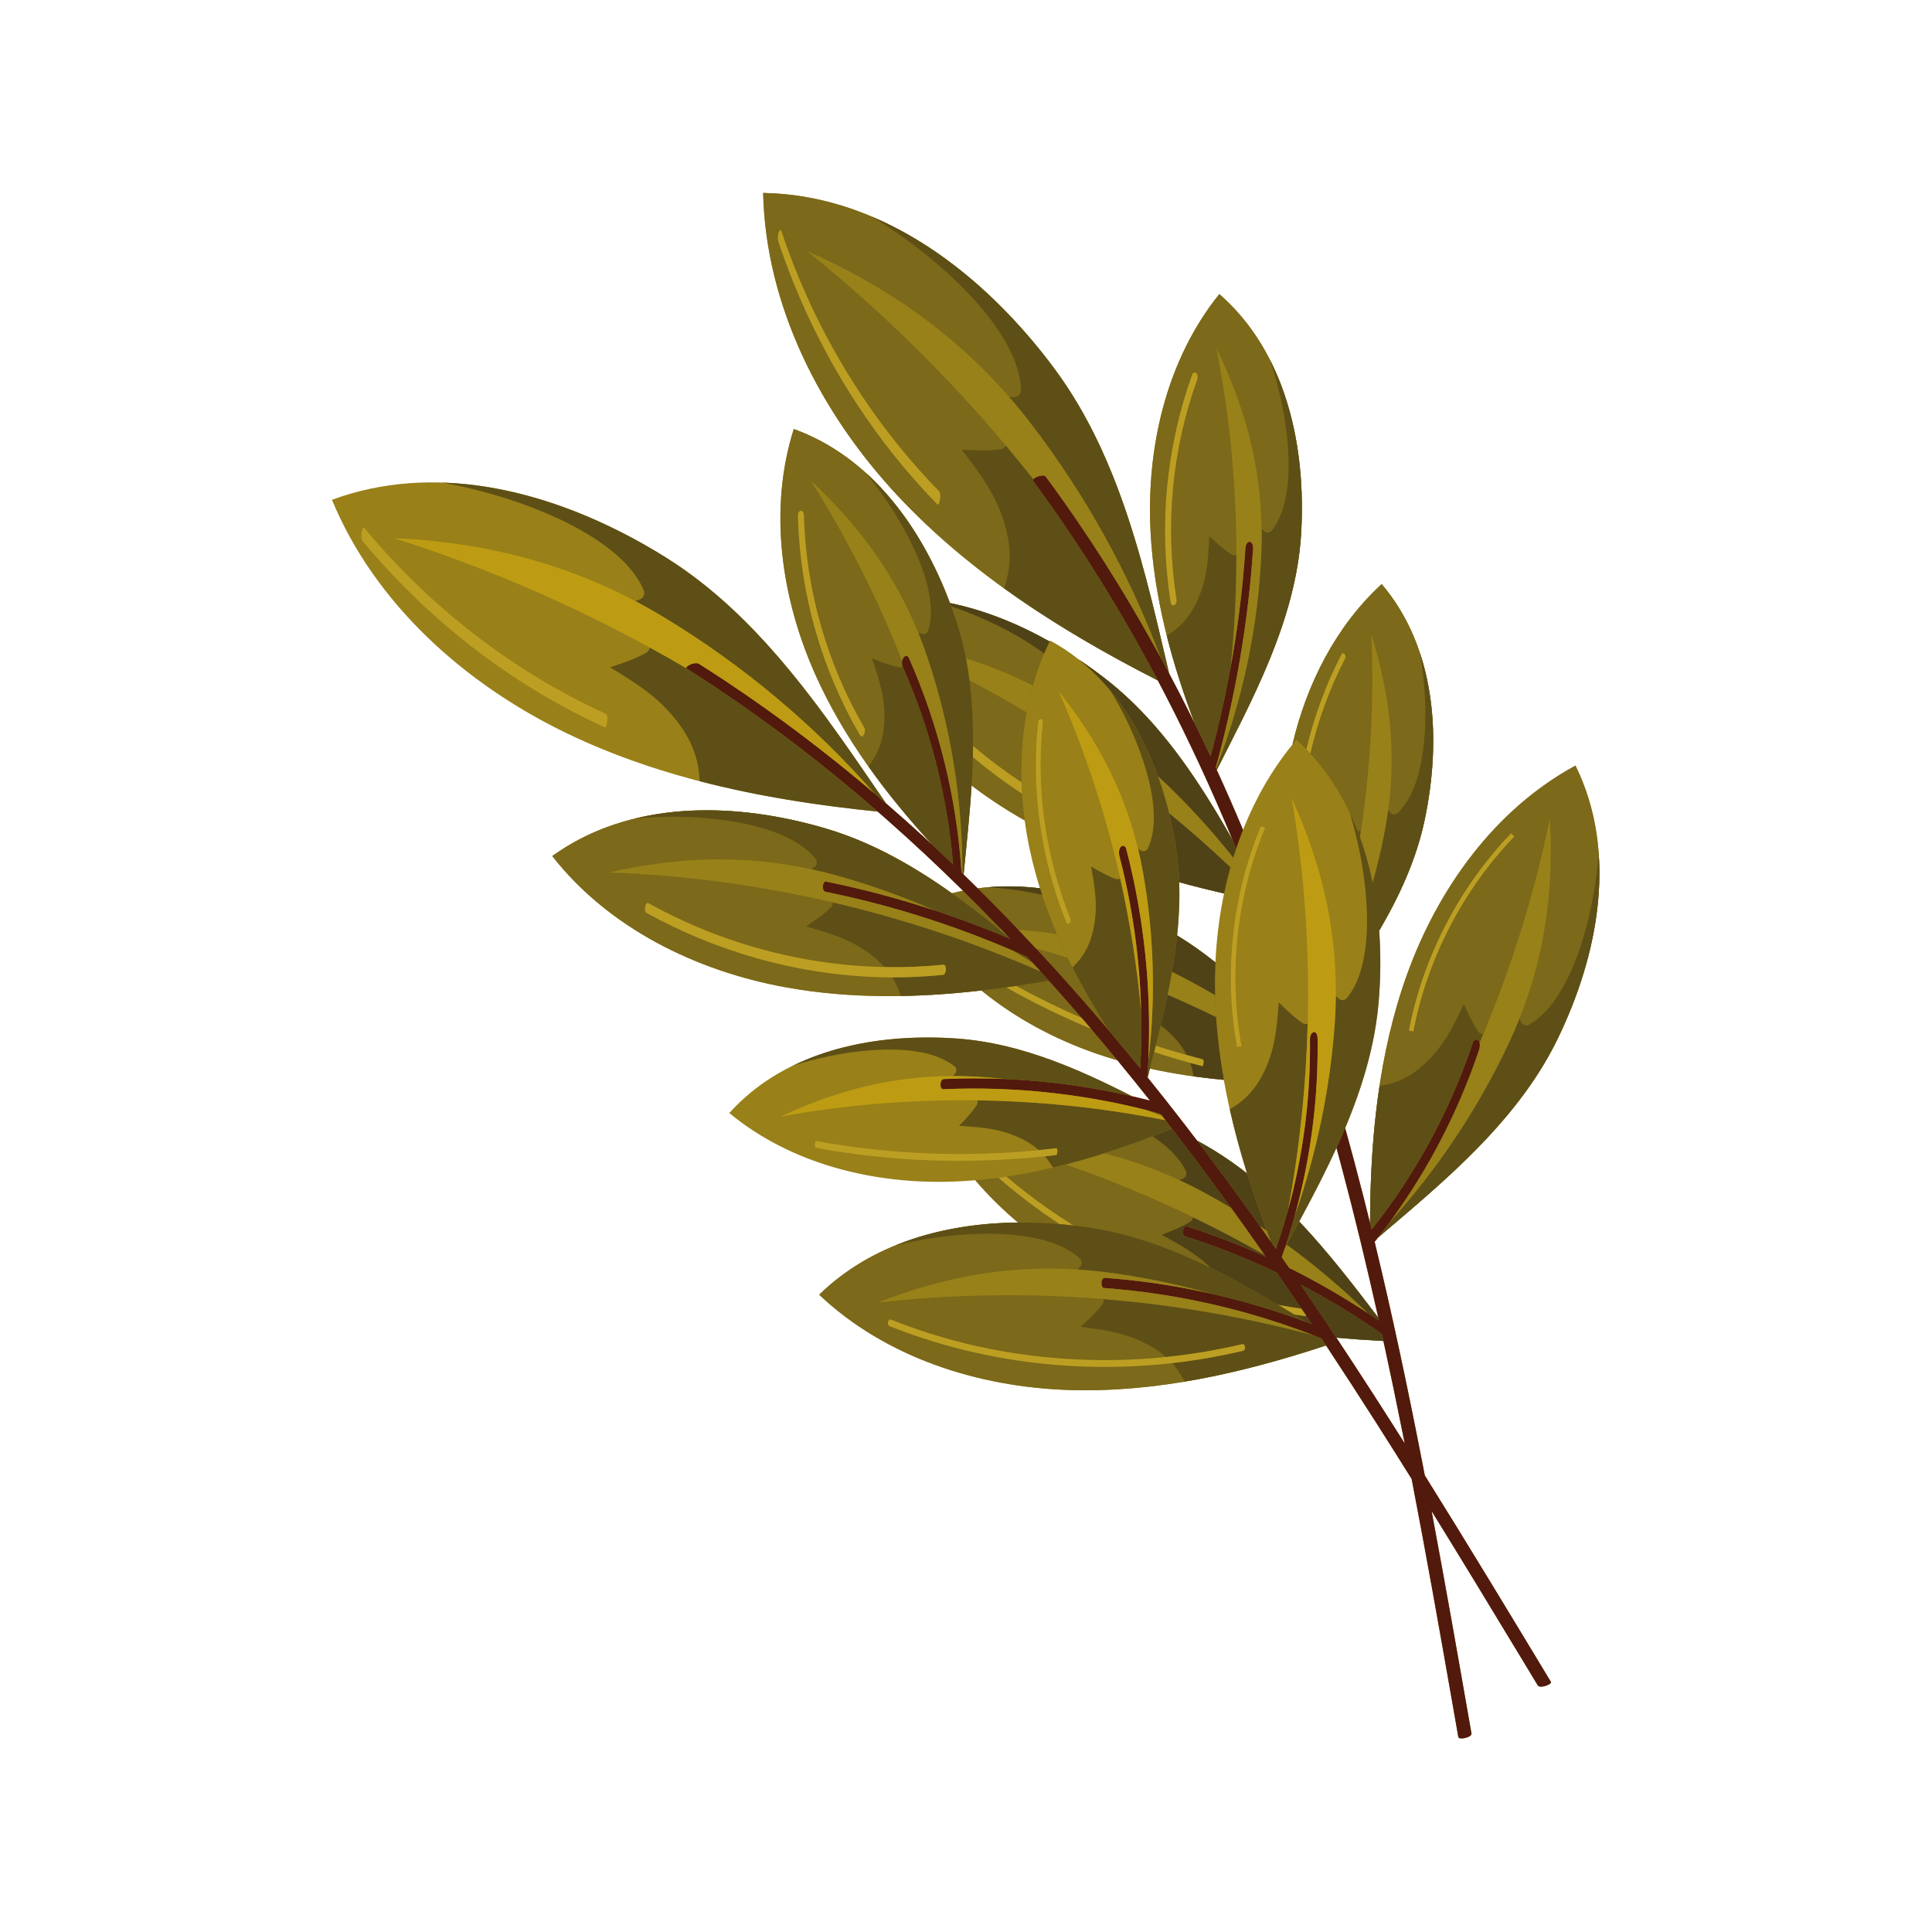 <?xml version="1.0" encoding="utf-8"?>
<!-- Generator: Adobe Illustrator 27.5.0, SVG Export Plug-In . SVG Version: 6.00 Build 0)  -->
<svg version="1.1" id="Capa_2" xmlns="http://www.w3.org/2000/svg" xmlns:xlink="http://www.w3.org/1999/xlink" x="0px" y="0px"
	 viewBox="0 0 2122 2122" style="enable-background:new 0 0 2122 2122;" xml:space="preserve">
<path style="fill:#998018;" d="M1710.133,1142.359c0.442-0.903,0.88-1.807,1.318-2.714l0.359-0.747
	c0.333-0.694,0.666-1.389,0.996-2.085l0.363-0.766c0.435-0.917,0.867-1.835,1.296-2.755l0.016-0.034
	c0.421-0.903,0.839-1.809,1.255-2.715l0.309-0.675c0.366-0.8,0.73-1.601,1.092-2.403l0.181-0.399
	c0.886-1.964,1.759-3.935,2.62-5.911l0.102-0.236c39.099-89.85,53.441-192.526,10.372-280.033
	c-88.223,47.846-150.857,134.754-184.898,229.165c-31.393,87.062-40.47,180.505-40.729,273.22
	c-2.502-10.119-5.04-20.229-7.62-30.328c-6.322-24.737-12.889-49.412-19.727-74.014l0.559-1.331
	c0.939-2.248,1.867-4.504,2.783-6.764c1.833-4.522,3.617-9.068,5.347-13.638c0.576-1.523,1.146-3.049,1.711-4.578
	c1.975-5.35,3.873-10.731,5.685-16.143c0.776-2.32,1.536-4.645,2.28-6.976c1.983-6.216,3.846-12.473,5.576-18.769
	c0.433-1.574,0.856-3.15,1.272-4.729c5.607-21.313,9.641-43.068,11.524-65.218l0.002-0.027c0.085-1.007,0.168-2.015,0.248-3.023
	l0.057-0.726c0.063-0.814,0.125-1.629,0.185-2.444l0.052-0.698c0.074-1.02,0.144-2.04,0.212-3.061l0.015-0.236
	c0.063-0.964,0.124-1.928,0.182-2.893l0.035-0.591c0.056-0.941,0.109-1.882,0.16-2.824l0.015-0.29
	c0.057-1.081,0.112-2.161,0.162-3.242l0.005-0.116c0.049-1.052,0.094-2.104,0.137-3.158l0.01-0.231
	c0.736-18.336,0.501-36.777-0.841-55.074c1.324-2.253,2.637-4.516,3.934-6.789c0.351-0.615,0.702-1.231,1.051-1.849
	c6.637-11.719,12.903-23.699,18.621-35.948c1.806-3.867,3.557-7.762,5.247-11.684c1.126-2.614,2.228-5.241,3.299-7.879
	c0.804-1.979,1.592-3.965,2.363-5.957c1.542-3.985,3.018-7.997,4.421-12.037c0.701-2.02,1.385-4.047,2.05-6.08
	c0.443-1.356,0.878-2.715,1.304-4.076c0.213-0.682,0.424-1.363,0.633-2.045c0.418-1.365,0.827-2.733,1.227-4.105
	c0.2-0.685,0.398-1.371,0.594-2.059c0.587-2.061,1.154-4.13,1.7-6.205c1.274-4.842,2.435-9.723,3.473-14.642
	c0.181-0.858,0.359-1.717,0.535-2.577l0.154-0.755c0.127-0.628,0.253-1.255,0.379-1.883l0.151-0.761
	c0.173-0.872,0.342-1.745,0.51-2.619l0.003-0.022c0.168-0.874,0.331-1.748,0.494-2.623l0.102-0.553
	c0.14-0.762,0.279-1.525,0.415-2.288l0.07-0.388c0.165-0.924,0.326-1.849,0.485-2.775l0.003-0.014
	c0.158-0.918,0.312-1.837,0.464-2.757l0.04-0.246c13.894-84.338,4.112-174.239-50.989-239.061
	c-50.29,46.296-82.303,109.404-98.039,176.314c-22.918,28.22-40.861,59.922-54.241,93.648
	c-9.254-22.062-18.853-43.979-28.817-65.728c9.07-18.045,18.745-36.799,28.3-56.182c0.319-0.648,0.638-1.296,0.957-1.945
	c1.596-3.245,3.186-6.508,4.769-9.788c0.317-0.656,0.633-1.313,0.949-1.97c2.844-5.915,5.662-11.888,8.435-17.912
	c2.157-4.686,4.285-9.404,6.377-14.154c0.597-1.357,1.192-2.716,1.784-4.078c1.774-4.086,3.519-8.195,5.229-12.326
	c0.57-1.377,1.136-2.756,1.698-4.138c17.703-43.53,31.336-89.476,34.143-137.121c0.054-0.913,0.104-1.828,0.153-2.742l0.044-0.829
	c0.037-0.713,0.072-1.427,0.106-2.141l0.032-0.682c0.043-0.925,0.083-1.85,0.12-2.775l0.013-0.351
	c0.034-0.846,0.064-1.692,0.093-2.538l0.021-0.606c0.026-0.819,0.051-1.637,0.074-2.457l0.012-0.417
	c0.027-0.987,0.05-1.974,0.071-2.96l0.001-0.038c0.021-0.976,0.036-1.953,0.051-2.93l0.003-0.26
	c1.274-90.152-23.021-182.396-90.659-241.376c-57.892,71.948-80.19,167.964-75.552,260.195
	c3.656,72.716,22.815,143.597,48.739,211.869c-1.774-3.611-3.554-7.22-5.35-10.821c-7.485-15.009-15.16-29.923-23.03-44.735
	c-5.662-23.993-11.392-48.92-17.68-74.268c-0.934-3.762-1.879-7.534-2.839-11.313c-3.598-14.171-7.392-28.449-11.467-42.746
	c-0.543-1.906-1.092-3.812-1.645-5.719c-2.491-8.58-5.086-17.161-7.806-25.726c-0.906-2.855-1.827-5.708-2.762-8.559
	c-0.623-1.901-1.253-3.8-1.888-5.698c-0.318-0.949-0.638-1.897-0.96-2.845c-2.892-8.534-5.921-17.039-9.104-25.494
	c-0.708-1.879-1.423-3.756-2.145-5.63c-0.724-1.874-1.453-3.745-2.193-5.614c-0.738-1.868-1.485-3.734-2.24-5.597
	c-3.773-9.314-7.753-18.551-11.963-27.686c-0.422-0.914-0.845-1.826-1.271-2.738c-14.047-30.077-30.635-59.012-50.67-85.86
	c-0.57-0.763-1.142-1.526-1.715-2.287l-0.232-0.309c-1.122-1.488-2.251-2.972-3.386-4.452l-0.417-0.542
	c-0.486-0.632-0.973-1.264-1.462-1.894l-0.224-0.289c-0.538-0.695-1.08-1.388-1.622-2.082l-0.485-0.62
	c-0.416-0.53-0.832-1.06-1.25-1.589l-0.498-0.63c-0.503-0.637-1.008-1.272-1.515-1.906l-0.636-0.796
	c-0.362-0.451-0.723-0.902-1.086-1.354l-0.632-0.785c-0.474-0.588-0.951-1.175-1.427-1.762l-0.895-1.097l-0.704-0.862
	c-1.141-1.393-2.289-2.782-3.443-4.166l-0.295-0.353c-76.136-91.196-179.123-162.289-297.281-164.322
	c2.766,123.713,62.791,241.37,147.154,331.898c79.701,85.526,179.945,149.138,284.169,202.447l0.684,0.35
	c0.497,0.254,0.994,0.509,1.491,0.762c2.39,4.525,4.765,9.058,7.119,13.602c27.418,52.927,52.399,107.091,75.253,162.139
	c-1.515-2.671-3.041-5.345-4.579-8.022c-0.789-1.373-1.581-2.746-2.377-4.121c-0.398-0.687-0.796-1.375-1.196-2.062
	c-3.595-6.184-7.258-12.375-10.999-18.554c-9.56-15.789-19.632-31.495-30.384-46.802c-1.87-2.662-3.761-5.312-5.673-7.948
	c-24.378-33.612-52.25-64.989-85.472-90.681c-0.802-0.62-1.606-1.238-2.413-1.854l-0.63-0.48c-0.627-0.477-1.255-0.954-1.884-1.429
	l-0.597-0.451c-0.818-0.616-1.637-1.229-2.459-1.84l-0.151-0.112c-0.787-0.585-1.576-1.167-2.367-1.749l-0.473-0.347
	c-0.734-0.538-1.469-1.074-2.206-1.608l-0.355-0.258c-0.866-0.626-1.733-1.25-2.602-1.872l-0.075-0.053
	c-0.853-0.609-1.708-1.215-2.565-1.82l-0.244-0.172c-3.21-2.26-6.447-4.486-9.711-6.674c-9.713-7.686-20.133-14.609-31.291-20.647
	l-0.506,1.043c-34.654-19.533-71.625-34.463-109.521-42.281c-31.515-84.077-87.431-160.746-171.468-191.118
	c-27.929,88.023-13.965,185.6,23.738,269.9c31.025,69.368,77.07,130.761,128.553,186.955c-4.151-3.85-8.318-7.683-12.502-11.497
	c-12.68-11.563-25.51-22.963-38.492-34.19c-15.627-22.706-31.74-46.52-48.727-70.511c-1.123-1.586-2.251-3.173-3.381-4.761
	c-4.525-6.352-9.112-12.711-13.769-19.061c-1.164-1.587-2.333-3.174-3.506-4.761c-15.839-21.413-32.496-42.674-50.247-63.121
	c-1.973-2.271-3.959-4.533-5.959-6.785c-5.332-6.002-10.763-11.927-16.301-17.756c-1.384-1.457-2.775-2.909-4.173-4.354
	c-4.193-4.335-8.446-8.615-12.764-12.831c-0.72-0.703-1.441-1.404-2.165-2.103c-5.784-5.593-11.683-11.072-17.703-16.42
	c-1.505-1.337-3.018-2.666-4.538-3.985c-1.52-1.32-3.048-2.632-4.584-3.935c-2.304-1.954-4.625-3.889-6.964-5.803
	c-5.458-4.466-11.013-8.819-16.671-13.048c-3.233-2.417-6.499-4.794-9.801-7.127c-1.65-1.167-3.309-2.323-4.977-3.468
	c-5.003-3.436-10.084-6.774-15.246-10.006c-0.749-0.469-1.5-0.936-2.251-1.402l-0.693-0.43c-0.698-0.432-1.398-0.863-2.097-1.293
	l-0.17-0.105c-0.745-0.457-1.493-0.912-2.241-1.367l-0.731-0.444c-0.623-0.378-1.246-0.754-1.87-1.129l-0.439-0.264
	c-0.745-0.448-1.493-0.894-2.24-1.339l-0.673-0.4c-0.582-0.345-1.164-0.689-1.747-1.033l-0.706-0.415
	c-0.646-0.38-1.295-0.759-1.944-1.137l-1.232-0.716l-1.084-0.627l-1.164-0.671c-0.608-0.349-1.215-0.697-1.825-1.045
	c-0.485-0.276-0.97-0.551-1.455-0.827l-0.623-0.352c-1.686-0.953-3.376-1.898-5.072-2.836l-0.106-0.059
	c-104.009-57.505-225.798-86.546-336.728-45.661c47.353,114.325,145.891,202.282,257.298,256.141
	c106.449,51.462,224.374,74.424,342.149,86.283c2.821,2.455,5.638,4.915,8.445,7.386c29.173,25.686,57.566,52.241,85.233,79.538
	c-4.1,0.822-8.18,1.754-12.236,2.799c-1.161-0.825-2.323-1.647-3.49-2.466c-1.328-0.932-2.659-1.861-3.994-2.785
	c-3.338-2.311-6.697-4.596-10.08-6.852c-2.031-1.354-4.068-2.696-6.116-4.028c-1.364-0.888-2.732-1.771-4.105-2.648
	c-2.744-1.755-5.503-3.489-8.278-5.2c-0.693-0.428-1.387-0.854-2.083-1.279c-2.372-1.449-4.756-2.88-7.15-4.293
	c-2.521-1.488-5.053-2.958-7.599-4.404c-3.297-1.873-6.617-3.71-9.958-5.508c-1.218-0.656-2.438-1.306-3.662-1.951
	c-1.672-0.882-3.35-1.753-5.033-2.615c-1.699-0.87-3.403-1.73-5.114-2.579c-2.194-1.088-4.397-2.158-6.611-3.209
	c-1.475-0.701-2.954-1.394-4.438-2.078c-2.226-1.026-4.46-2.034-6.705-3.02c-1.496-0.658-2.996-1.307-4.501-1.947
	c-2.257-0.96-4.523-1.899-6.8-2.817c-3.794-1.53-7.614-3.001-11.462-4.409c-6.927-2.534-13.941-4.864-21.047-6.969
	c-0.961-0.284-1.925-0.566-2.888-0.845l-0.853-0.246c-0.712-0.206-1.426-0.41-2.14-0.612l-0.837-0.237
	c-0.955-0.269-1.911-0.537-2.868-0.801l-0.424-0.116c-0.857-0.236-1.714-0.469-2.573-0.701l-0.723-0.195
	c-0.861-0.23-1.722-0.459-2.585-0.686L891,905.532c-2.067-0.541-4.137-1.07-6.212-1.586l-0.407-0.101
	c-95.097-23.584-198.71-20.624-277.821,36.4c61.871,79.045,158.007,126.353,256.785,144.213
	c70.723,12.788,143.002,11.666,214.605,3.424c36.976,30.233,80.295,53.385,125.477,69.083c7.918,2.751,15.894,5.29,23.92,7.634
	c12.068,14.634,23.99,29.389,35.772,44.257c-6.598-1.697-13.215-3.309-19.851-4.832l-0.687-0.35
	c-3.672-1.87-7.368-3.735-11.088-5.59c-4.34-2.163-8.711-4.312-13.113-6.437c-4.403-2.125-8.837-4.228-13.301-6.297
	c-1.914-0.887-3.833-1.768-5.756-2.643c-5.132-2.332-10.303-4.617-15.512-6.842c-3.255-1.391-6.526-2.758-9.811-4.098
	c-2.629-1.072-5.266-2.128-7.912-3.164c-0.661-0.26-1.324-0.517-1.987-0.774c-6.627-2.568-13.312-5.016-20.052-7.318
	c-1.347-0.461-2.698-0.915-4.051-1.364c-2.704-0.897-5.418-1.771-8.139-2.618c-2.722-0.847-5.452-1.669-8.191-2.464
	c-1.369-0.398-2.741-0.787-4.114-1.171c-2.06-0.575-4.125-1.134-6.194-1.677c-1.38-0.362-2.761-0.716-4.145-1.063
	c-0.692-0.174-1.384-0.345-2.077-0.515c-3.464-0.848-6.941-1.648-10.431-2.397c-1.395-0.299-2.793-0.591-4.193-0.874
	c-13.297-2.689-26.77-4.62-40.403-5.62l-0.024-0.001c-0.878-0.064-1.756-0.125-2.635-0.185l-0.638-0.042
	c-0.731-0.048-1.463-0.095-2.194-0.14l-0.535-0.033c-0.903-0.054-1.807-0.107-2.711-0.156l-0.153-0.008
	c-0.86-0.046-1.719-0.09-2.579-0.132l-0.513-0.025c-0.816-0.039-1.633-0.075-2.451-0.11l-0.276-0.012
	c-0.938-0.039-1.876-0.075-2.814-0.108l-0.163-0.005c-0.884-0.031-1.771-0.059-2.656-0.085l-0.312-0.009
	c-85.579-2.427-173.486,19.394-230.403,82.812c67.535,55.951,158.408,78.428,246.052,75.277c8.062-0.29,16.103-0.782,24.121-1.461
	c14.262,16.7,30.013,32.197,46.922,46.439c-80.987,0.774-160.697,22.985-218.404,79.249
	c72.862,69.045,174.929,101.641,275.261,104.723c94.788,2.911,188.677-18.526,278.902-48.139l0.599-0.197
	c0.645-0.212,1.289-0.422,1.934-0.635c18.734,28.323,37.2,56.824,55.455,85.456c12.959,20.324,25.81,40.715,38.58,61.158
	c15.824,81.992,30.399,164.221,44.805,246.473c2.158,12.323,4.313,24.647,6.467,36.972c0.642,3.674,15.199,0.371,14.457-3.874
	c-14.247-81.5-28.5-163.006-43.812-244.314c32.684,52.826,64.902,105.943,97.038,159.104c6.52,10.785,13.035,21.573,19.552,32.36
	c2.421,4.008,16.047-1.241,14.457-3.873c-45.788-75.803-91.586-151.61-138.505-226.719c-0.862-4.465-1.726-8.93-2.595-13.394
	c-15.851-81.387-32.999-162.542-52.491-243.138c1.228-1.536,2.45-3.075,3.663-4.621
	C1582.641,1300.316,1665.67,1233.21,1710.133,1142.359z M1513.849,1447.315c-4.238-5.575-8.525-11.207-12.87-16.876
	c-0.471-0.614-0.943-1.229-1.414-1.844c-2.36-3.076-4.739-6.161-7.134-9.253c-0.959-1.237-1.92-2.474-2.884-3.713
	c-2.412-3.096-4.84-6.198-7.291-9.301c-0.49-0.621-0.981-1.241-1.472-1.862c-3.441-4.345-6.922-8.692-10.445-13.031
	c-2.516-3.099-5.056-6.194-7.618-9.283c-2.562-3.088-5.148-6.168-7.758-9.238c-0.522-0.614-1.045-1.227-1.569-1.84
	c-2.62-3.065-5.265-6.119-7.935-9.157c-0.535-0.608-1.069-1.214-1.606-1.821c-3.753-4.245-7.559-8.459-11.419-12.633
	c-1.654-1.789-3.319-3.57-4.994-5.343l-0.443-0.467c2.742-5.102,5.495-10.249,8.246-15.44c0.731-1.38,1.462-2.763,2.193-4.149
	c4.383-8.317,8.754-16.745,13.059-25.279c0.719-1.422,1.434-2.848,2.148-4.276c0.357-0.714,0.713-1.429,1.069-2.144
	c0.712-1.431,1.421-2.866,2.128-4.303c0.708-1.437,1.412-2.877,2.115-4.32c0.702-1.443,1.401-2.889,2.098-4.338
	c0.697-1.449,1.391-2.901,2.081-4.355c0.691-1.455,1.379-2.912,2.063-4.372c0.342-0.73,0.684-1.461,1.024-2.192
	c0.898-1.931,1.791-3.869,2.677-5.81c1.921,7.055,3.822,14.114,5.7,21.18C1488.176,1336.72,1501.482,1391.912,1513.849,1447.315z
	 M1334.937,1057.058c-3.237-2.597-6.51-5.151-9.822-7.656c-2.274-1.721-4.566-3.418-6.877-5.091
	c-0.577-0.418-1.156-0.835-1.736-1.25c-1.16-0.831-2.324-1.654-3.493-2.472c-0.585-0.409-1.17-0.816-1.757-1.221
	c-1.174-0.811-2.352-1.617-3.535-2.414c-0.591-0.399-1.185-0.797-1.778-1.192c-4.287-2.855-8.636-5.621-13.049-8.289
	c0.331-3.152,0.633-6.307,0.903-9.466l0.031-0.362c1.369-16.165,1.911-32.422,1.338-48.672c16.32,4.49,32.765,8.579,49.274,12.341
	C1339.237,1006.216,1336.118,1031.628,1334.937,1057.058z M1263.009,1173.692c26.697,5.869,53.831,9.838,81.164,12.369
	c6.164,34.693,14.952,68.99,25.515,102.795c-1.832-1.436-3.674-2.858-5.531-4.264c-1.302-0.987-2.61-1.966-3.924-2.938
	c-1.315-0.971-2.636-1.935-3.962-2.891c-0.664-0.478-1.328-0.953-1.994-1.428c-1.333-0.947-2.672-1.887-4.018-2.819
	c-0.673-0.465-1.346-0.929-2.022-1.39c-3.38-2.307-6.798-4.562-10.257-6.761c-0.692-0.44-1.386-0.877-2.081-1.312
	c-1.39-0.871-2.787-1.732-4.191-2.584c-2.105-1.278-4.225-2.535-6.361-3.771c-1.423-0.824-2.854-1.637-4.292-2.442
	c-0.88-0.493-1.763-0.982-2.647-1.47l-0.706-0.389c-0.72-0.396-1.442-0.791-2.165-1.184l-0.525-0.286l-0.169-0.093
	c-4.736-6.225-9.495-12.431-14.276-18.622l0.335-0.139l-0.001,0h0.001l-0.738-0.383c-13.036-16.873-26.24-33.615-39.626-50.211
	C1261.352,1180.241,1262.177,1176.978,1263.009,1173.692z M1058.359,960.506c0.661-6.934,1.36-13.972,2.07-21.103
	c0.076-0.758,0.151-1.518,0.227-2.279c0.201-2.013,0.402-4.033,0.603-6.059l0.038-0.377c0.679-6.845,1.359-13.768,2.017-20.756
	c0.073-0.773,0.145-1.546,0.218-2.32c0.73-7.842,1.429-15.765,2.065-23.752c0.058-0.726,0.115-1.453,0.172-2.18
	c0.17-2.182,0.336-4.368,0.495-6.559c0.053-0.73,0.106-1.461,0.158-2.192c0.241-3.391,0.468-6.793,0.678-10.202
	c13.604,10.352,27.73,19.99,42.234,28.867c5.329,3.261,10.707,6.428,16.131,9.506c2.68,19.895,6.776,39.601,12.128,58.834
	c1.463,5.256,3.013,10.482,4.646,15.677c-22.934-2.7-45.904-2.874-68.402,0.059C1068.704,970.588,1063.543,965.535,1058.359,960.506
	z M1542.837,1585.329c-24.606-38.953-49.565-77.688-75.025-116.092c16.481,1.493,32.993,2.64,49.491,3.517l0.462,0.025
	c0.574,0.03,1.146,0.061,1.719,0.091c7.441,34.139,14.545,68.35,21.391,102.61
	C1541.533,1578.763,1542.186,1582.046,1542.837,1585.329z"/>
<path style="fill:#7C6919;" d="M1367.89,602.293c0.153-2.331,1.348-7.417,4.639-7.224c3.274,0.193,3.919,5.284,3.759,7.718
	c-5.321,81.285-19.38,161.921-40.982,240.441c0.379,0.826,0.762,1.651,1.141,2.478c38.165-75.929,87.03-164.379,92.641-259.615
	c5.704-96.801-16.778-199.371-89.863-263.101c-57.892,71.948-80.19,167.964-75.552,260.195
	c3.655,72.716,22.815,143.597,48.739,211.869c5.84,11.889,11.566,23.833,17.176,35.831
	C1349.638,756.123,1362.832,679.556,1367.89,602.293z"/>
<path style="fill:#7C6919;" d="M1514.808,1022.149c22.115-37.637,40.769-78.001,49.919-121.355
	c18.984-89.949,12.358-189.277-47.183-259.321c-50.29,46.296-82.303,109.404-98.039,176.314c1.468-1.807,2.955-3.599,4.463-5.377
	C1482.341,866.041,1508.986,942.74,1514.808,1022.149z"/>
<path style="fill:#7C6919;" d="M1617.729,1145.142c0.93-2.774,3.515-4.552,5.903-2.342c2.565,2.372,1.876,7.414,0.905,10.309
	c-24.96,74.464-62.536,144.477-111.026,206.245c69.13-59.039,152.158-126.145,196.622-216.995
	c46.326-94.656,66.816-206.92,20.279-301.473c-88.223,47.846-150.856,134.754-184.899,229.166
	c-31.392,87.062-40.469,180.504-40.728,273.219c0.596,2.41,1.19,4.819,1.781,7.23
	C1555.211,1289.029,1592.811,1219.484,1617.729,1145.142z"/>
<path style="fill:#7C6919;" d="M1291.198,928.22c2.217,13.541,3.481,27.144,3.962,40.752c16.321,4.489,32.765,8.579,49.274,12.341
	c3.487-16.711,7.909-33.192,13.308-49.296c-1.219-2.972-2.446-5.942-3.678-8.909c-36.481-64.311-79.513-130.885-140.679-178.189
	c-9.31-7.2-18.899-14.126-28.733-20.718C1245.321,772.209,1278.391,850.018,1291.198,928.22z"/>
<path style="fill:#7C6919;" d="M1517.79,1465.115c-28.565-19.951-58.374-38.059-89.215-54.182
	c13.221,19.339,26.293,38.778,39.237,58.303c17.208,1.559,34.449,2.743,51.673,3.634
	C1518.922,1470.285,1518.357,1467.699,1517.79,1465.115z"/>
<path style="fill:#7C6919;" d="M1321.054,1256.257c-2.061-1.154-4.132-2.294-6.213-3.422c21.898,28.782,43.323,57.926,64.336,87.356
	c5.679,7.955,11.327,15.931,16.948,23.925c-9.577-24.781-18.508-49.882-26.438-75.26
	C1354.359,1276.84,1338.194,1265.847,1321.054,1256.257z"/>
<path style="fill:#7C6919;" d="M1411.202,1370.913c-1.109,3.307-2.243,6.606-3.402,9.898c2.74,3.939,5.475,7.882,8.203,11.83
	c34.148,16.965,67.099,36.341,98.572,57.941c-0.242-1.088-0.483-2.177-0.726-3.266c-26.403-34.729-54.721-71.71-86.854-105.663
	C1421.661,1351.579,1416.365,1361.334,1411.202,1370.913z"/>
<path style="fill:#7C6919;" d="M1073.836,975.669c44.818,44.365,87.713,90.679,128.884,138.441
	c4.845,5.62,9.663,11.263,14.459,16.922c-31.073-48.855-57.663-100.447-74.942-155.422
	C1119.303,972.91,1096.334,972.736,1073.836,975.669z"/>
<path style="fill:#7C6919;" d="M1334.544,1092.958c-0.289-11.936-0.163-23.92,0.394-35.9c-13.364-10.72-27.347-20.698-42.05-29.587
	c-5.343,50.877-18.335,100.646-29.88,146.221c26.697,5.869,53.831,9.838,81.164,12.369
	C1338.709,1155.315,1335.304,1124.259,1334.544,1092.958z"/>
<path style="fill:#7C6919;" d="M1151.937,1077.049c-7.898-8.765-15.857-17.474-23.88-26.125
	c-70.972-31.712-145.203-56.014-221.419-71.433c-4.412-0.892-3.356-12.018,0.659-11.206
	c69.324,14.024,137.078,35.338,202.208,62.863c-0.666-0.701-1.331-1.405-1.998-2.106c-16.33-17.164-32.923-34.077-49.786-50.715
	c-4.1,0.822-8.179,1.754-12.236,2.799c-42.124-29.929-87.886-56.148-138.226-71.058c-101.064-29.935-215.192-31.458-300.698,30.176
	c61.87,79.045,158.007,126.353,256.785,144.213c70.724,12.788,143.002,11.667,214.605,3.424
	c36.977,30.233,80.295,53.386,125.477,69.083c7.918,2.751,15.893,5.29,23.92,7.634c-20.125-24.404-40.658-48.471-61.642-72.147
	C1161.138,1087.299,1156.547,1082.166,1151.937,1077.049z"/>
<path style="fill:#7C6919;" d="M1148.451,523.291c6.73,9.115,13.374,18.292,19.913,27.545
	c42.611,60.295,81.029,123.474,115.667,188.662c-25.626-108.565-52.594-236.275-126.632-335.492
	c-77.71-104.139-189.287-189.862-319.204-192.097c2.766,123.713,62.79,241.37,147.153,331.898
	c80.256,86.122,181.34,150.023,286.345,203.559c-40.228-76.154-85.621-149.583-136.793-218.886
	C1132.233,524.868,1146.149,520.173,1148.451,523.291z"/>
<path style="fill:#52190D;" d="M1365.265,911.434c-9.255-22.062-18.853-43.979-28.818-65.728c-0.379-0.827-0.761-1.651-1.141-2.478
	c21.602-78.52,35.661-159.157,40.982-240.441c0.16-2.433-0.485-7.525-3.759-7.718c-3.291-0.193-4.486,4.893-4.639,7.224
	c-5.058,77.264-18.252,153.831-38.303,228.591c-5.61-11.998-11.336-23.942-17.176-35.831c-1.774-3.611-3.555-7.219-5.35-10.82
	c-7.484-15.009-15.16-29.924-23.03-44.736c-34.637-65.188-73.055-128.367-115.667-188.662c-6.539-9.253-13.184-18.43-19.913-27.545
	c-2.302-3.118-16.218,1.577-13.552,5.189c51.172,69.304,96.565,142.733,136.793,218.886c2.39,4.525,4.765,9.058,7.119,13.603
	c27.418,52.927,52.398,107.091,75.252,162.139c1.232,2.967,2.459,5.936,3.678,8.909
	C1360.067,925.082,1362.574,918.217,1365.265,911.434z"/>
<path style="fill:#7C6919;" d="M991.722,732.808c-1.362-3.086-1.433-7.727,0.622-10.565c1.729-2.39,4.619-2.641,5.938,0.349
	c32.872,74.49,52.595,154.417,57.78,235.685c0.766,0.742,1.531,1.486,2.296,2.229c2.946-30.905,6.646-63.904,8.74-97.78
	c13.604,10.352,27.731,19.991,42.235,28.867c5.329,3.261,10.707,6.428,16.131,9.506c-9.019-66.969-1.969-136.081,27.389-196.503
	c-34.654-19.532-71.623-34.463-109.521-42.281c-31.515-84.077-87.431-160.746-171.467-191.117
	c-27.928,88.022-13.965,185.599,23.738,269.9c31.026,69.369,77.07,130.763,128.555,186.956c7.61,7.057,15.164,14.175,22.667,21.345
	C1040.665,874.702,1022,801.42,991.722,732.808z"/>
<path style="fill:#7C6919;" d="M1212.737,1414.707c-4.362-0.318-3.639-11.52,0.659-11.206
	c75.815,5.535,150.577,22.086,221.746,48.666c1.902,0.71,3.802,1.43,5.699,2.155c-12.651-18.902-25.43-37.718-38.355-56.433
	c-32.684-15.614-66.42-29.036-100.97-40.101c-3.786-1.213-2.376-12.208,2.31-10.708c29.499,9.447,58.403,20.613,86.567,33.394
	c-15.62-22.379-31.457-44.606-47.544-66.655c-18.21-24.958-36.741-49.685-55.624-74.14c-69.376,28-141.735,50.367-215.999,56.646
	c14.262,16.701,30.013,32.197,46.921,46.439c-80.987,0.774-160.697,22.985-218.404,79.249
	c72.862,69.045,174.929,101.641,275.261,104.723c95.674,2.939,190.433-18.927,281.435-48.97c-1.706-2.578-3.413-5.156-5.124-7.731
	C1375.17,1439.468,1294.59,1420.684,1212.737,1414.707z"/>
<path style="fill:#52190D;" d="M1624.537,1153.11c0.971-2.896,1.66-7.937-0.905-10.309c-2.388-2.21-4.973-0.432-5.903,2.342
	c-24.918,74.342-62.519,143.887-111.163,205.359c-0.591-2.411-1.185-4.82-1.781-7.23c-2.502-10.119-5.04-20.229-7.62-30.328
	c-6.321-24.737-12.889-49.413-19.727-74.014c-3.072,7.314-6.261,14.562-9.54,21.744c1.921,7.055,3.822,14.114,5.699,21.18
	c14.579,54.866,27.885,110.058,40.253,165.462c0.243,1.089,0.484,2.178,0.726,3.266c-31.473-21.6-64.424-40.975-98.572-57.941
	c-2.729-3.948-5.463-7.892-8.203-11.83c1.159-3.292,2.293-6.591,3.402-9.898c24.755-73.858,36.986-151.609,35.985-229.535
	c-0.032-2.442-0.356-7.518-3.76-7.718c-3.159-0.186-4.669,4.888-4.639,7.224c1.007,78.468-11.468,156.683-37.379,230.768
	c-1.759-2.514-3.52-5.025-5.285-7.535c-5.621-7.995-11.269-15.971-16.948-23.925c-21.013-29.431-42.438-58.574-64.336-87.356
	c-4.735-6.224-9.494-12.432-14.275-18.622l-0.402-0.521c-13.036-16.873-26.24-33.616-39.627-50.212l-0.46-0.572
	c0.175-0.774,0.274-1.502,0.31-2.066c5.451-83.324-2.32-167.29-23.293-248.126c-0.717-2.765-2.903-4.971-5.588-3.018
	c-2.702,1.966-2.845,7.291-2.108,10.133c19.762,76.168,27.436,155.083,23.01,233.621c-11.604-14.254-23.344-28.398-35.229-42.421
	c-4.796-5.66-9.614-11.302-14.459-16.922c-41.172-47.762-84.066-94.075-128.884-138.441c-5.133-5.081-10.294-10.134-15.478-15.163
	c-0.766-0.743-1.53-1.487-2.296-2.229c-5.184-81.268-24.908-161.195-57.78-235.685c-1.319-2.99-4.209-2.74-5.938-0.349
	c-2.055,2.838-1.984,7.479-0.622,10.565c30.279,68.613,48.943,141.894,55.102,216.592c-7.503-7.17-15.056-14.288-22.667-21.345
	c-4.152-3.849-8.319-7.683-12.504-11.498c-12.681-11.563-25.511-22.964-38.493-34.191c-55.979-48.413-114.772-93.59-176.466-134.487
	c-9.526-6.316-19.124-12.522-28.782-18.636c-2.613-1.654-6.743-0.567-9.403,0.472c-0.876,0.343-6.598,3.166-4.147,4.717
	c73.865,46.761,143.745,99.602,209.679,156.973c2.822,2.455,5.639,4.915,8.445,7.386c29.173,25.686,57.567,52.241,85.233,79.538
	c16.863,16.638,33.456,33.551,49.786,50.715c0.667,0.701,1.332,1.404,1.998,2.106c-65.13-27.525-132.884-48.839-202.208-62.863
	c-4.015-0.812-5.071,10.314-0.659,11.206c76.215,15.419,150.447,39.72,221.419,71.433c8.023,8.65,15.983,17.36,23.88,26.125
	c4.61,5.117,9.201,10.25,13.769,15.403c20.983,23.677,41.516,47.744,61.642,72.147c12.068,14.634,23.989,29.389,35.771,44.256
	c-6.598-1.697-13.214-3.309-19.851-4.832c-67.671-15.528-137.284-21.966-206.716-18.872c-4.44,0.198-4.848,11.392-0.659,11.206
	c80.376-3.581,160.995,5.612,238.563,26.893c4.276,5.463,8.532,10.939,12.771,16.429c18.883,24.455,37.414,49.182,55.624,74.14
	c16.087,22.049,31.924,44.276,47.544,66.655c-28.164-12.781-57.069-23.946-86.567-33.394c-4.686-1.501-6.096,9.495-2.31,10.708
	c34.55,11.065,68.286,24.487,100.97,40.101c12.925,18.715,25.704,37.531,38.355,56.433c-1.897-0.725-3.797-1.444-5.699-2.155
	c-71.169-26.58-145.931-43.13-221.746-48.666c-4.298-0.314-5.021,10.887-0.659,11.206c81.853,5.977,162.433,24.761,238.578,55.328
	c1.711,2.576,3.418,5.153,5.124,7.731c18.734,28.323,37.2,56.824,55.455,85.456c12.96,20.325,25.811,40.716,38.582,61.159
	c15.823,81.991,30.398,164.22,44.804,246.472c2.158,12.323,4.312,24.647,6.467,36.971c0.642,3.674,15.199,0.372,14.457-3.874
	c-14.248-81.501-28.501-163.007-43.813-244.315c32.685,52.826,64.902,105.943,97.038,159.105
	c6.519,10.785,13.035,21.573,19.552,32.36c2.421,4.008,16.048-1.242,14.457-3.873c-45.788-75.803-91.585-151.61-138.504-226.721
	c-0.862-4.465-1.726-8.929-2.596-13.393c-15.85-81.387-32.999-162.542-52.491-243.138c1.228-1.536,2.45-3.075,3.664-4.621
	C1562.001,1297.587,1599.577,1227.573,1624.537,1153.11z M1542.837,1585.329c-24.605-38.953-49.566-77.689-75.025-116.092
	c-12.944-19.525-26.016-38.965-39.237-58.303c30.842,16.123,60.65,34.231,89.215,54.182c0.567,2.584,1.132,5.17,1.695,7.755
	c7.44,34.139,14.544,68.351,21.391,102.61C1541.532,1578.763,1542.186,1582.046,1542.837,1585.329z"/>
<path style="fill:#5E4F16;" d="M1352.411,608.895c-8.851-5.67-16.476-12.867-24.194-19.949c-0.917,18.032-1.666,36.118-6.773,53.557
	c-4.949,16.9-13.213,33.753-26.436,45.674c-4.137,3.729-8.675,7.04-13.471,9.946c8.264,32.863,18.865,65.241,30.936,97.053
	c5.819,11.848,11.525,23.751,17.115,35.708c8.726-32.532,16.151-65.406,22.175-98.531c4.182-40.811,6.269-81.782,6.259-122.693
	C1356.283,610.321,1354.242,610.068,1352.411,608.895z"/>
<path style="fill:#5E4F16;" d="M1402.026,418.826c5.308,19.696,9.288,39.77,11.479,60.057c2.073,19.198,2.731,38.842,0.21,58.031
	c-2.124,16.161-6.686,32.699-16.78,45.79c-1.825,2.367-5.69,2.965-8.024,0.97c-1.08-0.923-2.143-1.863-3.195-2.816
	c0.146,9.204,0.015,18.508-0.407,27.926c-3.59,80.162-20.325,159.895-49.663,235.181c0.266,0.58,0.535,1.16,0.801,1.74
	c9.07-18.046,18.745-36.799,28.3-56.182c0.319-0.648,0.638-1.296,0.957-1.945c1.595-3.245,3.186-6.508,4.769-9.788
	c0.317-0.656,0.633-1.313,0.949-1.97c2.845-5.915,5.663-11.887,8.435-17.912c2.157-4.686,4.286-9.404,6.377-14.154
	c0.597-1.357,1.192-2.716,1.783-4.078c1.774-4.086,3.519-8.195,5.229-12.326c0.57-1.377,1.136-2.756,1.698-4.138
	c0.281-0.691,0.561-1.383,0.84-2.074c0.558-1.385,1.111-2.771,1.66-4.16c0.549-1.389,1.094-2.78,1.634-4.175
	c0.54-1.394,1.075-2.79,1.606-4.189c0.265-0.7,0.53-1.399,0.792-2.1c0.526-1.401,1.047-2.804,1.562-4.21
	c1.032-2.811,2.041-5.632,3.03-8.462c0.494-1.415,0.982-2.832,1.465-4.251c0.241-0.71,0.481-1.42,0.719-2.131
	c0.477-1.421,0.947-2.845,1.412-4.272c0.232-0.713,0.463-1.426,0.692-2.14c1.375-4.285,2.694-8.59,3.951-12.914
	c0.419-1.441,0.831-2.885,1.235-4.331c0.405-1.445,0.803-2.893,1.192-4.343c0.196-0.725,0.389-1.45,0.58-2.176
	c0.383-1.451,0.759-2.906,1.126-4.362c0.184-0.728,0.366-1.456,0.546-2.185c0.36-1.458,0.712-2.918,1.057-4.38
	c0.172-0.731,0.342-1.463,0.51-2.195c1.008-4.393,1.945-8.803,2.801-13.231c0.429-2.214,0.838-4.432,1.226-6.655
	c2.201-12.595,3.747-25.327,4.505-38.184l0.021-0.384c0.044-0.759,0.087-1.519,0.127-2.279l0.053-1.026
	c0.032-0.627,0.063-1.254,0.093-1.881l0.042-0.9c0.04-0.88,0.079-1.76,0.114-2.64l0.024-0.641c0.029-0.74,0.056-1.48,0.082-2.221
	l0.026-0.801c0.025-0.728,0.046-1.457,0.066-2.187l0.019-0.646c0.025-0.944,0.048-1.887,0.068-2.832l0.005-0.294
	c0.018-0.879,0.034-1.758,0.046-2.637l0.007-0.447c0.031-2.267,0.047-4.535,0.046-6.804c0-0.756-0.003-1.513-0.006-2.269V555.2
	c-0.005-0.835-0.011-1.669-0.021-2.505l-0.003-0.315c-0.009-0.748-0.019-1.496-0.031-2.244l-0.005-0.3
	c-0.917-53.983-11.332-108.03-35.015-154.594C1397.553,403.016,1399.895,410.92,1402.026,418.826z"/>
<path style="fill:#988119;" d="M1385.717,580.859c-1.116-70.333-18.622-134.763-49.719-198.44
	c14.665,74.572,22.004,150.8,22.024,227.24c0.01,40.911-2.076,81.882-6.259,122.693c7.818-42.998,13.272-86.418,16.129-130.06
	c0.153-2.331,1.348-7.417,4.638-7.224c3.274,0.193,3.919,5.284,3.76,7.718c-5.322,81.285-19.38,161.921-40.982,240.441l0.339,0.738
	c29.339-75.285,46.074-155.019,49.663-235.181C1385.731,599.367,1385.862,590.063,1385.717,580.859z"/>
<path style="fill:#5E4F16;" d="M1490.972,912.3c0.953,2.436,1.876,4.887,2.77,7.35c0.353-2.257,0.698-4.515,1.037-6.774
	C1493.531,913.15,1492.201,912.949,1490.972,912.3z"/>
<path style="fill:#988119;" d="M1524.802,889.778c8.863-66.096,1.527-128.966-18.656-193.045
	c3.244,71.978-0.615,144.477-11.366,216.143c-0.339,2.258-0.685,4.516-1.037,6.774c5.871,16.174,10.482,32.927,13.95,50.034
	c4.973-17.761,9.244-35.706,12.794-53.783C1522.209,907.131,1523.642,898.428,1524.802,889.778z"/>
<path style="fill:#5E4F16;" d="M1721.391,1117.784c0.305-0.714,0.608-1.428,0.91-2.143l0.182-0.43
	c23.98-56.993,37.824-118.848,33.384-178.552c-0.55,8.927-1.517,17.834-2.698,26.655c-2.94,21.973-7.372,43.767-13.685,65.026
	c-5.974,20.117-13.555,40.087-24.134,58.268c-8.908,15.311-20.42,29.978-36.031,38.868c-2.823,1.608-6.949,0.586-8.451-2.393
	c-0.695-1.378-1.367-2.767-2.022-4.163c-3.715,9.289-7.749,18.562-12.123,27.827c-33.379,70.708-77.209,136.637-129.881,195.047
	c-4.347,5.924-8.791,11.78-13.331,17.563c6.411-5.475,12.943-11.021,19.552-16.648c0.533-0.454,1.068-0.909,1.602-1.365
	c2.057-1.753,4.121-3.512,6.191-5.281c0.585-0.499,1.171-1,1.756-1.501c3.009-2.574,6.03-5.166,9.058-7.776
	c1.098-0.946,2.197-1.895,3.297-2.847c3.543-3.065,7.095-6.157,10.65-9.277c0.592-0.52,1.185-1.041,1.778-1.563
	c0.661-0.582,1.323-1.165,1.984-1.749c1.05-0.927,2.099-1.857,3.149-2.788l0.397-0.353c1.651-1.467,3.301-2.94,4.951-4.42
	c0.654-0.586,1.308-1.174,1.961-1.763c1.776-1.6,3.55-3.207,5.322-4.821c2.953-2.692,5.902-5.406,8.84-8.142
	c1.175-1.095,2.349-2.193,3.521-3.296c0.617-0.58,1.233-1.161,1.849-1.743c1.725-1.63,3.445-3.268,5.161-4.915
	c0.868-0.834,1.735-1.67,2.601-2.508c1.456-1.409,2.908-2.823,4.356-4.244c0.577-0.566,1.154-1.134,1.73-1.703
	c1.152-1.137,2.301-2.279,3.447-3.424c2.292-2.291,4.573-4.599,6.84-6.923c1.133-1.162,2.263-2.329,3.39-3.5
	s2.249-2.346,3.368-3.526c1.118-1.179,2.234-2.364,3.344-3.552c1.111-1.188,2.218-2.382,3.32-3.579
	c0.551-0.598,1.101-1.198,1.65-1.8c1.098-1.202,2.191-2.409,3.28-3.62c0.544-0.606,1.088-1.212,1.629-1.82
	c2.71-3.04,5.391-6.109,8.037-9.208c0.529-0.62,1.058-1.241,1.584-1.863c3.686-4.356,7.306-8.772,10.849-13.25
	c0.506-0.64,1.011-1.281,1.514-1.923c2.514-3.212,4.99-6.455,7.421-9.732c0.973-1.311,1.939-2.627,2.897-3.948
	c0.959-1.321,1.91-2.648,2.854-3.981c0.944-1.332,1.88-2.67,2.809-4.013c2.967-4.291,5.855-8.639,8.66-13.044
	c0.538-0.845,1.074-1.693,1.605-2.542c6.675-10.664,12.85-21.668,18.418-33.045l0.07-0.145c0.413-0.844,0.823-1.69,1.231-2.537
	l0.397-0.826c0.318-0.661,0.634-1.323,0.949-1.986l0.403-0.847c0.426-0.9,0.85-1.801,1.271-2.704l0.075-0.162
	c0.4-0.858,0.797-1.717,1.192-2.577l0.342-0.746c0.35-0.766,0.7-1.534,1.047-2.302l0.219-0.485c0.876-1.944,1.74-3.895,2.593-5.852
	l0.132-0.304c0.37-0.85,0.736-1.701,1.101-2.552L1721.391,1117.784z"/>
<path style="fill:#5E4F16;" d="M1623.693,1133.055c-6.495-9.397-11.12-19.812-15.888-30.149
	c-8.483,17.694-16.823,35.512-29.257,50.853c-12.051,14.868-27.406,28.296-45.665,34.7c-5.711,2.003-11.65,3.419-17.678,4.321
	c-7.498,49.629-10.267,100.173-10.416,150.509c0.595,2.404,1.188,4.808,1.778,7.213c48.644-61.472,86.244-131.017,111.163-205.359
	c0.93-2.774,3.514-4.552,5.902-2.342c0.735,0.68,1.202,1.579,1.472,2.584c1.31-3.065,2.606-6.135,3.892-9.209
	C1626.976,1136.109,1625.037,1134.999,1623.693,1133.055z"/>
<path style="fill:#988119;" d="M1702.244,899.115c-16.58,80.915-41.201,160.417-73.248,237.06c-1.286,3.074-2.582,6.144-3.892,9.209
	c0.674,2.502,0.126,5.66-0.566,7.727c-22.623,67.492-55.612,131.328-97.698,188.683c52.672-58.411,96.503-124.339,129.881-195.047
	c4.374-9.265,8.408-18.538,12.123-27.827C1697.231,1047.937,1706.708,975.999,1702.244,899.115z"/>
<path style="fill:#504217;" d="M1044.673,665.94c0.667,0.23,1.335,0.459,2,0.691c20.932,7.315,41.387,16.053,60.939,26.528
	c13.57,7.27,26.886,15.372,39.206,24.709c1.895-4.464,3.904-8.886,6.031-13.264c-34.648-19.52-71.613-34.439-109.503-42.253
	l0.372,1.001l0.124,0.333C1044.121,664.437,1044.398,665.188,1044.673,665.94z"/>
<path style="fill:#504217;" d="M1271.812,852.475c29.729,27.683,57.405,57.653,82.695,89.615c1.037-3.373,2.115-6.731,3.236-10.073
	c-1.219-2.972-2.447-5.942-3.679-8.91c-1.515-2.671-3.041-5.345-4.579-8.021c-0.394-0.687-0.79-1.373-1.186-2.06
	c-1.584-2.747-3.182-5.496-4.793-8.246c-0.403-0.688-0.806-1.375-1.211-2.063c-0.809-1.375-1.622-2.749-2.438-4.124
	c-1.224-2.062-2.457-4.123-3.698-6.183c-2.897-4.807-5.839-9.609-8.834-14.394c-0.427-0.684-0.857-1.367-1.286-2.05
	c-17.195-27.32-36.092-54.098-57.585-78.669c-1.075-1.228-2.156-2.452-3.244-3.669c-2.176-2.435-4.377-4.847-6.607-7.234
	c-1.672-1.791-3.36-3.567-5.063-5.329c-3.974-4.112-8.033-8.144-12.183-12.088c-1.186-1.127-2.379-2.247-3.58-3.359
	c-1.2-1.112-2.409-2.217-3.624-3.315c-1.216-1.097-2.439-2.187-3.67-3.269c-1.231-1.082-2.47-2.156-3.717-3.222
	c-1.246-1.066-2.5-2.124-3.763-3.174c-2.524-2.1-5.081-4.167-7.671-6.199c-0.647-0.508-1.296-1.014-1.948-1.518
	c-0.802-0.62-1.607-1.238-2.414-1.854l-0.63-0.48c-0.627-0.477-1.255-0.954-1.883-1.429l-0.598-0.451
	c-0.818-0.616-1.637-1.229-2.459-1.84l-0.158-0.117c-0.768-0.571-1.538-1.139-2.309-1.706l-0.587-0.43
	c-0.71-0.521-1.421-1.039-2.134-1.556l-0.365-0.265c-1.728-1.25-3.464-2.491-5.208-3.721l-0.305-0.214
	c-3.188-2.245-6.406-4.453-9.648-6.626C1225.45,756.497,1253.749,802.22,1271.812,852.475z"/>
<path style="fill:#504217;" d="M1285.026,897.25c0.234,0.994,0.466,1.989,0.694,2.985l0.178,0.789
	c0.191,0.841,0.379,1.682,0.565,2.524l0.24,1.098c0.234,1.07,0.465,2.14,0.69,3.211l0.092,0.438
	c0.169,0.809,0.336,1.619,0.501,2.428l0.061,0.298c0.179,0.878,0.354,1.758,0.526,2.636l0.11,0.566
	c0.133,0.682,0.265,1.365,0.395,2.047l0.15,0.788c0.138,0.734,0.275,1.468,0.411,2.203l0.071,0.386
	c0.153,0.838,0.304,1.676,0.453,2.514l0.154,0.879c0.101,0.572,0.2,1.145,0.298,1.718l0.165,0.965
	c0.12,0.71,0.239,1.418,0.355,2.128l0.062,0.369c2.216,13.531,3.479,27.125,3.961,40.723c16.322,4.496,32.767,8.594,49.277,12.362
	c2.023-9.693,4.359-19.308,7.02-28.818c-21.812-20.621-44.317-40.471-67.457-59.507l0.239,0.989
	c0.158,0.646,0.314,1.291,0.468,1.937L1285.026,897.25z"/>
<path style="fill:#988119;" d="M1060.914,723.38c0.572,2.953,1.107,5.912,1.607,8.876c0.125,0.741,0.249,1.483,0.369,2.224
	c0.362,2.225,0.706,4.452,1.03,6.682c0.109,0.743,0.214,1.486,0.319,2.23c0.173,1.237,0.339,2.475,0.501,3.714
	c21.251,11.2,42.205,23.008,62.829,35.403c1.836-9.957,4.125-19.815,6.89-29.539c-23.78-12.021-48.264-21.861-73.584-29.784
	L1060.914,723.38z"/>
<path style="fill:#988119;" d="M1354.507,942.09c-25.29-31.962-52.965-61.932-82.695-89.615
	c4.759,13.242,8.807,26.798,12.186,40.505c23.141,19.036,45.646,38.886,67.457,59.507
	C1352.429,949.007,1353.447,945.541,1354.507,942.09z"/>
<path style="fill:#504217;" d="M1485.187,1410.051c-1.46-1.86-2.927-3.723-4.402-5.585c-3.441-4.345-6.921-8.692-10.445-13.031
	c-1.007-1.24-2.018-2.479-3.031-3.717c-2.028-2.476-4.07-4.949-6.128-7.417c-3.086-3.702-6.206-7.392-9.362-11.065
	c-3.156-3.672-6.348-7.327-9.578-10.958c-1.077-1.21-2.158-2.418-3.243-3.623c-1.628-1.807-3.266-3.608-4.913-5.402
	c-2.342-2.549-4.705-5.084-7.088-7.602c-4.632,8.618-9.234,17.107-13.746,25.464c31.225,22.756,60.856,47.79,88.576,74.891
	c4.276,2.818,8.526,5.675,12.75,8.574c-0.243-1.088-0.484-2.177-0.727-3.265c-8.831-11.615-17.875-23.483-27.205-35.404
	C1486.16,1411.292,1485.674,1410.671,1485.187,1410.051z"/>
<path style="fill:#504217;" d="M1433.447,1445.567c-4.032-0.565-8.057-1.168-12.076-1.806c2.686,1.631,5.36,3.26,8.02,4.886
	c1.924,1.175,3.842,2.349,5.752,3.519c1.902,0.71,3.802,1.43,5.699,2.155c-2.016-3.011-4.033-6.02-6.055-9.027
	C1434.408,1445.531,1433.96,1445.639,1433.447,1445.567z"/>
<path style="fill:#504217;" d="M1517.762,1472.779c0.574,0.031,1.149,0.059,1.724,0.089c-0.563-2.585-1.128-5.169-1.695-7.752
	c-28.565-19.951-58.374-38.059-89.215-54.181c13.217,19.333,26.286,38.767,39.227,58.287c16.486,1.499,33.002,2.654,49.505,3.534
	L1517.762,1472.779z"/>
<path style="fill:#504217;" d="M1369.688,1288.857c-1.189-0.932-2.382-1.858-3.582-2.778c-1.296-0.994-2.598-1.981-3.907-2.96
	c-1.308-0.979-2.622-1.951-3.943-2.915c-0.66-0.482-1.322-0.961-1.985-1.439c-1.327-0.955-2.659-1.904-3.999-2.843
	c-2.008-1.409-4.032-2.8-6.068-4.172c-1.358-0.914-2.723-1.82-4.094-2.717c-6.854-4.486-13.869-8.754-21.055-12.774
	c-0.88-0.492-1.764-0.982-2.647-1.47l-0.72-0.397c-0.683-0.376-1.367-0.75-2.053-1.123l-0.675-0.368l-0.117-0.063
	c21.897,28.782,43.322,57.925,64.334,87.355c1.526,2.136,3.047,4.275,4.568,6.414c2.565,1.699,5.12,3.415,7.666,5.143
	C1383.611,1330.995,1376.301,1310.022,1369.688,1288.857z"/>
<path style="fill:#504217;" d="M1307.013,1342.072c-9.742,5.97-20.397,10.017-30.983,14.21c17.205,9.444,34.54,18.751,49.178,32.013
	c1.547,1.402,3.075,2.842,4.576,4.318c2.104,1.028,4.203,2.066,6.295,3.113c1.451,0.726,2.899,1.456,4.343,2.191
	c1.445,0.734,2.887,1.473,4.326,2.216c2.878,1.485,5.743,2.985,8.597,4.5c4.28,2.271,8.533,4.573,12.759,6.899
	c1.408,0.775,2.814,1.554,4.216,2.334c2.104,1.17,4.201,2.347,6.291,3.528c2.787,1.575,5.561,3.158,8.323,4.747
	c1.381,0.795,2.759,1.591,4.134,2.389c0.688,0.399,1.375,0.799,2.06,1.198c1.372,0.799,2.74,1.599,4.106,2.401
	c2.049,1.202,4.09,2.407,6.125,3.613c0.791,0.469,1.581,0.938,2.37,1.407c8.565,1.609,17.162,3.051,25.782,4.318
	c-8.94-13.239-17.947-26.434-27.026-39.578c-32.684-15.615-66.42-29.036-100.97-40.101c-3.786-1.212-2.376-12.208,2.31-10.707
	c29.499,9.447,58.403,20.613,86.567,33.393c-0.508-0.729-1.018-1.457-1.527-2.185c-25.694-14.678-51.864-28.468-78.447-41.342
	C1310.243,1338.961,1309.028,1340.837,1307.013,1342.072z"/>
<path style="fill:#504217;" d="M1282.821,1241.446c-0.935,0.374-1.87,0.745-2.806,1.116c-0.453,0.18-0.908,0.359-1.361,0.538
	c-4.266,1.686-8.541,3.353-12.829,4.991c14.741,9.721,28.684,21.992,36.675,38.012c1.451,2.909,0.203,6.972-2.854,8.309
	c-1.414,0.619-2.839,1.213-4.269,1.791c9.072,4.22,18.111,8.759,27.123,13.635c10.037,5.432,19.959,11.081,29.759,16.94
	c-3.128-4.326-6.263-8.647-9.409-12.959c-18.21-24.958-36.741-49.685-55.624-74.14l-0.913,0.366
	C1285.15,1240.514,1283.986,1240.981,1282.821,1241.446z"/>
<path style="fill:#988119;" d="M1295.377,1296.203c-27.113-12.612-54.532-22.344-82.477-29.505
	c-14.07,4.485-28.241,8.606-42.505,12.286c47.674,16.521,94.455,35.894,140.025,57.963c26.583,12.874,52.753,26.664,78.447,41.342
	c-12.067-17.265-24.265-34.439-36.608-51.51c-9.8-5.859-19.722-11.509-29.759-16.94
	C1313.488,1304.962,1304.449,1300.423,1295.377,1296.203z"/>
<path style="fill:#988119;" d="M1394.153,1358.977c-0.353-0.924-0.704-1.848-1.055-2.773c-0.257-0.676-0.512-1.352-0.768-2.028
	c-0.306-0.809-0.614-1.616-0.918-2.426c-2.545-1.729-5.101-3.444-7.666-5.143c4.142,5.826,8.269,11.663,12.38,17.511l-0.1-0.261
	C1395.399,1362.231,1394.774,1360.604,1394.153,1358.977z"/>
<path style="fill:#988119;" d="M1411.203,1370.912c-1.109,3.308-2.244,6.607-3.402,9.898c2.741,3.939,5.476,7.883,8.203,11.831
	c29.566,14.688,58.234,31.184,85.823,49.366c-27.72-27.101-57.351-52.135-88.576-74.891
	C1412.566,1368.384,1411.883,1369.65,1411.203,1370.912z"/>
<path style="fill:#504217;" d="M1292.889,1027.471c-1.37,13.044-3.242,26.014-5.464,38.86l-0.208,1.192
	c16.088,7.926,31.88,16.475,47.332,25.622l-0.005-0.187c-0.29-11.936-0.163-23.92,0.393-35.9c-0.458-0.367-0.917-0.734-1.376-1.101
	C1320.615,1045.654,1307.087,1036.056,1292.889,1027.471z"/>
<path style="fill:#504217;" d="M1274.856,1126.176c0.461,0.353,0.92,0.709,1.377,1.07c10.856,8.591,20.869,19.172,27.276,31.573
	c5.785,1.612,11.586,3.169,17.404,4.667c1.926,0.496,0.819,7.795-0.439,7.47c-4.417-1.137-8.825-2.309-13.223-3.512
	c1.687,4.771,2.911,9.723,3.723,14.752c11.021,1.534,22.09,2.8,33.192,3.832c-4.057-22.84-6.977-45.852-8.522-69.007
	c-17.542-8.62-35.293-16.784-53.229-24.482C1280.056,1103.893,1277.499,1115.119,1274.856,1126.176z"/>
<path style="fill:#504217;" d="M1084.725,974.522c7.806,0.389,15.599,1.144,23.318,2.086c12.252,1.494,24.448,3.521,36.507,6.164
	c-0.785-2.374-1.555-4.753-2.305-7.14C1122.998,973.37,1103.724,972.886,1084.725,974.522z"/>
<path style="fill:#988119;" d="M1107.506,1029.042c-2.701-2.839-5.412-5.671-8.128-8.496c-0.782-0.016-1.563-0.03-2.346-0.042
	C1100.549,1023.348,1104.041,1026.196,1107.506,1029.042z"/>
<path style="fill:#988119;" d="M1160.939,1025.992c-13.977-2.244-28.06-3.784-42.289-4.661c6.473,6.784,12.906,13.606,19.298,20.466
	c11.665,3.225,23.283,6.641,34.849,10.246C1168.645,1043.444,1164.685,1034.761,1160.939,1025.992z"/>
<path style="fill:#988119;" d="M1287.061,1068.418c-1.102,6.258-2.285,12.487-3.532,18.678c-0.139,0.688-0.278,1.375-0.418,2.063
	c-0.23,1.128-0.462,2.255-0.696,3.381c17.936,7.698,35.688,15.862,53.229,24.482c-0.53-7.942-0.899-15.901-1.095-23.876
	c-15.452-9.147-31.244-17.696-47.332-25.622L1287.061,1068.418z"/>
<path style="fill:#5E4F16;" d="M957.572,237.952c9.481,5.633,18.704,11.712,27.713,17.977
	c22.441,15.605,43.847,32.744,63.605,51.646c18.697,17.887,36.327,37.452,50.306,59.297c11.772,18.397,21.371,39.286,22.326,61.415
	c0.173,4.003-3.273,7.951-7.386,7.921c-1.903-0.014-3.805-0.06-5.706-0.128c8.095,9.308,15.991,18.957,23.688,28.973
	c59.697,77.691,107.898,164.438,142.402,256.772c3.201,5.874,6.373,11.763,9.512,17.671c-0.2-0.847-0.4-1.693-0.599-2.541
	c-1.472-6.249-2.95-12.559-4.443-18.922c-0.213-0.909-0.427-1.819-0.64-2.73c-2.138-9.112-4.307-18.329-6.533-27.625
	c-0.223-0.929-0.446-1.86-0.67-2.791c-1.343-5.587-2.707-11.201-4.098-16.838c-0.464-1.878-0.93-3.76-1.4-5.644
	c-0.469-1.883-0.943-3.769-1.419-5.656c-1.905-7.55-3.864-15.133-5.891-22.734c-3.546-13.302-7.298-26.66-11.323-40.003
	c-2.588-8.578-5.289-17.149-8.123-25.695c-1.574-4.748-3.189-9.488-4.847-14.217c-0.332-0.946-0.665-1.891-1-2.836
	c-1.676-4.725-3.397-9.437-5.165-14.134c-0.354-0.939-0.709-1.879-1.067-2.817c-1.43-3.753-2.891-7.496-4.384-11.227
	c-0.374-0.933-0.749-1.865-1.126-2.796c-4.151-10.244-8.552-20.397-13.234-30.423c-0.426-0.911-0.854-1.822-1.284-2.731
	c-13.772-29.098-29.958-57.094-49.385-83.129c-0.57-0.763-1.142-1.526-1.716-2.287l-0.232-0.309
	c-1.118-1.483-2.243-2.962-3.375-4.437l-0.462-0.601c-0.465-0.606-0.932-1.21-1.401-1.814l-0.252-0.327
	c-0.535-0.69-1.073-1.379-1.612-2.067l-0.532-0.679c-0.39-0.498-0.781-0.995-1.173-1.491l-0.537-0.681
	c-0.503-0.636-1.008-1.271-1.513-1.905l-0.637-0.796c-0.361-0.451-0.723-0.902-1.086-1.354l-0.632-0.785
	c-0.474-0.588-0.95-1.175-1.427-1.762l-0.894-1.097l-0.686-0.838c-1.174-1.433-2.355-2.862-3.543-4.286l-0.148-0.177
	c-0.712-0.853-1.427-1.703-2.143-2.553l-0.485-0.573c-0.595-0.703-1.191-1.405-1.789-2.106l-0.38-0.445
	C1082.467,314.171,1023.786,265.975,957.572,237.952z"/>
<path style="fill:#5E4F16;" d="M1134.9,528.48c-0.515-0.697-0.41-1.435,0.109-2.15c-9.857-12.428-19.894-24.705-30.107-36.825
	c-1.21,2.179-3.521,3.68-6.41,4.059c-13.965,1.829-27.994,1.034-42.017,0.438c14.626,19.273,29.468,38.457,39.287,60.738
	c9.516,21.594,15.592,45.999,12.328,69.632c-1.021,7.393-2.814,14.703-5.222,21.822c52.484,37.828,108.976,70.555,166.712,100.092
	l0.566,0.289c0.514,0.263,1.03,0.524,1.544,0.786C1231.462,671.21,1186.07,597.783,1134.9,528.48z"/>
<path style="fill:#988119;" d="M1108.429,436.081c-61.853-71.124-135.409-122.05-222.244-160.473
	c79.398,63.773,152.718,135.568,218.718,213.897c10.213,12.12,20.25,24.397,30.107,36.825c2.168-2.984,11.584-5.555,13.442-3.039
	c6.73,9.114,13.374,18.292,19.913,27.545c38.749,54.831,74.03,112.048,106.155,170.99
	c-34.505-92.334-82.705-179.081-142.402-256.772C1124.42,455.038,1116.524,445.388,1108.429,436.081z"/>
<path style="fill:#BC9F22;" d="M885.475,323.824c-10.269-22.955-19.376-46.409-27.382-70.246c-1.064-3.168-2.832,1.567-3.073,2.508
	c-0.821,3.216-0.902,7.094,0.163,10.267c28.06,83.543,70.211,162.406,124.963,231.524c15.459,19.516,31.927,38.207,49.305,56.035
	c1.752,1.797,2.827-4.382,2.928-5.063c0.349-2.346,0.971-7.309-0.948-9.278C970.451,477.013,921.138,403.539,885.475,323.824z"/>
<path style="fill:#BC9F22;" d="M1473.178,719.229c-17.026,32.894-29.835,67.837-38.341,103.808c1.472,1.532,2.922,3.079,4.349,4.642
	c8.334-36.174,21.097-71.314,38.232-104.417C1479.09,720.036,1475.432,714.876,1473.178,719.229z"/>
<path style="fill:#BC9F22;" d="M1663.245,918.767l-3.596-3.459c-56.901,59.118-96.748,136.056-112.202,216.64l4.901,0.94
	C1567.62,1053.24,1607.004,977.198,1663.245,918.767z"/>
<path style="fill:#BC9F22;" d="M1068.713,819.646c-0.028,2.986-0.076,5.969-0.143,8.949c-0.016,0.745-0.033,1.49-0.052,2.235
	l-0.019,0.713c17.21,14.467,35.269,27.914,54.07,40.233c-0.26-4.165-0.457-8.334-0.586-12.501
	c-18.523-12.271-36.32-25.646-53.267-40.026L1068.713,819.646z"/>
<path style="fill:#BC9F22;" d="M1105.062,1084.429c30.173,17.077,61.357,32.297,93.331,45.637
	c-3.434-4.028-6.879-8.046-10.337-12.053c-24.495-10.608-48.504-22.335-71.926-35.172
	C1112.443,1083.386,1108.753,1083.915,1105.062,1084.429z"/>
<path style="fill:#BC9F22;" d="M1215.882,1129.5c0.433,0.51,0.865,1.021,1.298,1.532c-0.288-0.454-0.577-0.907-0.865-1.362
	L1215.882,1129.5z"/>
<path style="fill:#BC9F22;" d="M1320.474,1170.957c1.259,0.324,2.365-6.975,0.439-7.47c-5.818-1.498-11.619-3.055-17.404-4.667
	c-11.451-3.19-22.838-6.602-34.151-10.239c-0.59,2.355-1.18,4.702-1.771,7.039c13.126,4.243,26.351,8.184,39.663,11.825
	C1311.65,1168.648,1316.057,1169.82,1320.474,1170.957z"/>
<path style="fill:#BC9F22;" d="M1169.226,1345.005l0.266,0.025c2.148,0.206,4.294,0.425,6.438,0.657l0.407,0.045
	c0.908,0.099,1.815,0.201,2.722,0.305l0.049,0.005c-9.654-6.01-19.147-12.28-28.464-18.809
	c-15.605-10.935-30.683-22.595-45.199-34.924c-2.952,0.441-5.907,0.859-8.866,1.253c21.252,18.493,43.756,35.505,67.286,50.959
	c0.653,0.055,1.306,0.113,1.958,0.171l0.5,0.044C1167.291,1344.824,1168.258,1344.913,1169.226,1345.005z"/>
<path style="fill:#BC9F22;" d="M1405.42,1434.156c5.366,3.199,10.683,6.407,15.95,9.606c4.02,0.638,8.045,1.24,12.076,1.806
	c0.513,0.072,0.961-0.036,1.341-0.272c-1.756-2.611-3.514-5.221-5.275-7.828c-8.621-1.267-17.217-2.709-25.782-4.318
	C1404.293,1433.484,1404.857,1433.82,1405.42,1434.156z"/>
<path style="fill:#BC9F22;" d="M1292.221,658.415c-12.745-80.703-5.09-163.825,22.449-240.77c0.75-2.095,1.286-6.084-0.726-7.735
	c-1.888-1.549-3.817-0.462-4.607,1.746c-28.5,79.627-36.817,165.798-23.619,249.365
	C1286.88,668.372,1293.122,664.119,1292.221,658.415z"/>
<path style="fill:#5E4F16;" d="M1063.331,909.748c0.334-3.558,0.663-7.132,0.983-10.722c0.256-2.872,0.506-5.754,0.749-8.646
	c0.243-2.891,0.479-5.791,0.706-8.7c0.17-2.182,0.335-4.368,0.495-6.559c0.106-1.46,0.21-2.923,0.312-4.386
	c0.184-2.663,0.359-5.333,0.524-8.008l0.049-0.798c0.18-2.942,0.347-5.891,0.501-8.846c0.372-7.15,0.661-14.333,0.849-21.539
	l0.019-0.713c0.019-0.745,0.036-1.489,0.052-2.235c0.066-2.98,0.114-5.963,0.143-8.949l0.003-0.397
	c0.026-2.855,0.034-5.711,0.021-8.57c-0.016-3.738-0.064-7.481-0.149-11.223c-0.017-0.749-0.035-1.498-0.055-2.246
	c-0.04-1.498-0.085-2.995-0.137-4.493c-0.052-1.498-0.109-2.995-0.173-4.493c-0.064-1.498-0.134-2.996-0.21-4.494
	c-0.038-0.749-0.078-1.498-0.12-2.247c-0.249-4.493-0.557-8.984-0.929-13.471c-0.248-2.991-0.525-5.981-0.831-8.968
	c-0.153-1.494-0.314-2.986-0.483-4.479c-0.084-0.746-0.171-1.492-0.259-2.237c-0.206-1.743-0.424-3.483-0.651-5.224
	c-0.162-1.239-0.328-2.477-0.501-3.714c-0.104-0.744-0.21-1.487-0.319-2.23c-0.324-2.23-0.668-4.458-1.03-6.682
	c-0.121-0.741-0.244-1.483-0.369-2.224c-0.5-2.964-1.036-5.922-1.607-8.876l-0.038-0.194c-0.417-2.15-0.853-4.297-1.309-6.44
	c-0.313-1.472-0.636-2.943-0.968-4.411c-0.166-0.734-0.335-1.468-0.505-2.202c-0.342-1.467-0.694-2.932-1.055-4.396
	c-0.181-0.731-0.364-1.463-0.549-2.193c-0.742-2.923-1.524-5.838-2.347-8.745c-1.029-3.634-2.122-7.254-3.283-10.859
	c-0.289-0.897-0.581-1.792-0.875-2.688l-0.204-0.62c-0.231-0.701-0.464-1.402-0.698-2.102l-0.232-0.694
	c-0.293-0.872-0.589-1.744-0.888-2.616l-0.106-0.308c-0.274-0.8-0.552-1.6-0.831-2.399l-0.215-0.612
	c-0.261-0.747-0.525-1.493-0.791-2.238l-0.17-0.477c-0.33-0.923-0.663-1.846-0.999-2.767l-0.001-0.001
	c-0.332-0.912-0.667-1.823-1.006-2.734l-0.124-0.333c-20.493-55.049-51.439-106.979-93.851-144.93
	c5.334,6.267,10.378,12.788,15.226,19.387c12.076,16.439,23.051,33.712,32.437,51.831c8.881,17.146,16.604,35.219,21.198,54.021
	c3.869,15.834,5.602,32.902,0.93,48.758c-0.845,2.868-4.232,4.824-7.128,3.809c-1.341-0.469-2.673-0.961-3.998-1.469
	c3.467,8.527,6.713,17.248,9.728,26.18c25.783,76.375,39.041,157.146,38.816,238.319l1.283,1.245
	c1.435-15.049,3.048-30.594,4.568-46.496C1063.062,912.591,1063.197,911.171,1063.331,909.748z"/>
<path style="fill:#5E4F16;" d="M1056.062,958.277l0.459,0.445c-0.226-1.292-0.455-2.582-0.686-3.873
	C1055.914,955.991,1055.989,957.134,1056.062,958.277z"/>
<path style="fill:#5E4F16;" d="M987.631,732.95c-10.303-2.082-20.016-6.031-29.774-9.84c5.672,17.142,11.519,34.273,13.07,52.378
	c1.503,17.546-0.101,36.247-8.115,52.145c-2.506,4.974-5.538,9.702-8.958,14.147c21.431,30.232,45.257,58.91,70.383,86.347
	c7.584,7.033,15.111,14.127,22.588,21.272c-6.159-74.697-24.823-147.979-55.102-216.592l-0.09-0.212
	C990.461,733.104,989.078,733.243,987.631,732.95z"/>
<path style="fill:#988119;" d="M1018.26,720.941c-3.015-8.932-6.261-17.653-9.728-26.18
	C982.037,629.6,942.4,575.873,890.364,527.768c39.573,62.492,73.245,128.957,100.539,198.153c0.223-1.357,0.689-2.639,1.441-3.678
	c1.73-2.39,4.619-2.641,5.938,0.349c32.41,73.443,52.039,152.17,57.553,232.257c0.231,1.291,0.459,2.581,0.686,3.873l0.555,0.538
	C1057.301,878.087,1044.043,797.315,1018.26,720.941z"/>
<path style="fill:#5E4F16;" d="M1267.588,1155.62c0.59-2.337,1.18-4.684,1.771-7.039c0.411-1.641,0.822-3.286,1.232-4.936
	c0.327-1.313,0.652-2.628,0.978-3.946c0.651-2.636,1.3-5.282,1.944-7.94c0.161-0.664,0.322-1.329,0.483-1.994
	c0.288-1.194,0.575-2.391,0.862-3.589c2.643-11.058,5.199-22.283,7.559-33.637c0.234-1.126,0.466-2.253,0.696-3.381
	c0.14-0.687,0.279-1.375,0.418-2.063c1.247-6.191,2.43-12.42,3.532-18.678l0.156-0.895l0.208-1.192
	c2.222-12.846,4.094-25.816,5.464-38.86c2.036-19.396,2.962-38.952,2.271-58.499l-0.001-0.029
	c-0.482-13.598-1.745-27.192-3.961-40.723l-0.062-0.369c-0.116-0.71-0.235-1.418-0.355-2.128l-0.165-0.965
	c-0.098-0.573-0.197-1.146-0.298-1.718l-0.154-0.879c-0.149-0.838-0.299-1.676-0.453-2.514l-0.071-0.386
	c-0.135-0.734-0.272-1.468-0.411-2.203l-0.15-0.788c-0.13-0.682-0.262-1.365-0.395-2.047l-0.11-0.566
	c-0.173-0.879-0.348-1.758-0.526-2.636l-0.061-0.298c-0.165-0.809-0.332-1.619-0.501-2.428l-0.092-0.438
	c-0.225-1.071-0.456-2.141-0.69-3.211l-0.24-1.098c-0.186-0.842-0.374-1.683-0.565-2.524l-0.178-0.789
	c-0.228-0.996-0.46-1.991-0.694-2.985l-0.32-1.344c-0.155-0.646-0.311-1.292-0.468-1.937
	c-12.096-49.541-32.929-97.152-64.401-135.153c4.118,6.627,7.928,13.451,11.543,20.321c9.006,17.113,16.861,34.853,23.108,53.162
	c5.911,17.326,10.605,35.358,12.264,53.632c1.396,15.389,0.617,31.635-5.997,45.843c-1.196,2.57-4.647,3.926-7.22,2.567
	c-1.19-0.629-2.37-1.278-3.541-1.94c2.05,8.483,3.863,17.116,5.432,25.914c12.118,67.974,14.145,137.874,5.834,206.835
	c-0.238,5.233-0.528,10.464-0.87,15.693c-0.037,0.565-0.136,1.292-0.31,2.067l0.46,0.571c0.813-3.24,1.638-6.504,2.47-9.789
	C1264.517,1167.738,1266.05,1161.711,1267.588,1155.62z"/>
<path style="fill:#5E4F16;" d="M1225.018,965.259c-9.366-3.404-17.916-8.474-26.527-13.42c2.903,16.87,5.97,33.754,4.874,50.947
	c-1.062,16.661-5.202,33.967-14.954,47.743c-3.05,4.31-6.559,8.316-10.391,12.002c11.852,23.477,25.087,46.327,39.252,68.609
	c11.853,13.988,23.564,28.095,35.137,42.313c1.182-20.97,1.501-41.968,0.957-62.933c-4.514-49.085-12.212-97.797-23-145.721
	C1228.896,965.773,1226.955,965.963,1225.018,965.259z"/>
<path style="fill:#BD9C13;" d="M1255.424,958.315c-1.568-8.799-3.382-17.432-5.432-25.914
	c-15.66-64.822-45.251-120.776-87.258-173.206c29.073,65.925,51.715,134.906,67.631,205.604c10.788,47.923,18.486,96.636,23,145.721
	c-1.492-57.551-9.481-114.858-23.967-170.688c-0.737-2.842-0.595-8.167,2.108-10.133c2.685-1.953,4.87,0.253,5.588,3.018
	c19.657,75.764,27.718,154.276,24.163,232.433C1269.569,1096.189,1267.543,1026.289,1255.424,958.315z"/>
<path style="fill:#5E4F16;" d="M1559.514,717.046c1.44,7.668,2.523,15.408,3.406,23.121c2.202,19.213,3.105,38.593,2.301,57.922
	c-0.76,18.291-2.911,36.799-7.978,54.435c-4.268,14.851-10.875,29.714-22.182,40.564c-2.045,1.963-5.753,1.979-7.659-0.22
	c-0.882-1.018-1.747-2.049-2.599-3.09c-1.159,8.649-2.593,17.353-4.315,26.123c-3.55,18.078-7.821,36.022-12.794,53.783
	l-0.013,0.049c-5.459-26.92-13.745-52.961-25.319-77.258c2.719,8.521,5.04,17.174,7.132,25.824
	c5.211,21.548,8.968,43.468,10.777,65.571c1.711,20.915,1.872,42.275-1.409,63.052c-2.764,17.497-8.187,35.336-19.522,49.273
	c-2.05,2.521-6.266,3.061-8.745,0.828c-1.147-1.033-2.276-2.085-3.392-3.15c-0.101,10.004-0.506,20.108-1.23,30.328
	c-5.052,71.324-19.7,142.084-43.551,209.885c-3.396,12.369-7.137,24.649-11.217,36.824c0.68-1.263,1.363-2.528,2.048-3.796
	c4.512-8.357,9.114-16.846,13.746-25.464c4.2-7.815,8.425-15.735,12.63-23.757c0.73-1.392,1.459-2.787,2.187-4.186
	c1.093-2.097,2.183-4.202,3.27-6.314c0.725-1.407,1.449-2.818,2.171-4.231c0.723-1.413,1.443-2.83,2.163-4.249
	c0.719-1.42,1.437-2.842,2.152-4.268c0.716-1.425,1.429-2.854,2.141-4.285c0.712-1.431,1.421-2.865,2.129-4.302
	c1.06-2.156,2.115-4.318,3.165-6.487c3.021-6.246,5.991-12.547,8.892-18.9c0.457-1,0.911-2.001,1.365-3.003
	c1.332-2.949,2.649-5.908,3.948-8.879c0.649-1.485,1.295-2.974,1.936-4.465s1.276-2.985,1.907-4.481
	c0.631-1.497,1.257-2.996,1.878-4.498c1.242-3.004,2.464-6.018,3.663-9.044c0.6-1.512,1.194-3.028,1.783-4.546
	c0.589-1.518,1.171-3.038,1.748-4.562c0.865-2.284,1.716-4.575,2.553-6.872c0.279-0.766,0.556-1.532,0.832-2.299
	c0.552-1.534,1.097-3.07,1.635-4.609c0.538-1.539,1.07-3.08,1.594-4.624c0.524-1.544,1.043-3.09,1.553-4.639
	c0.51-1.549,1.013-3.101,1.509-4.655c0.495-1.554,0.984-3.111,1.465-4.67c0.48-1.559,0.953-3.121,1.418-4.685
	c0.785-2.639,1.547-5.285,2.285-7.939c0.492-1.769,0.974-3.541,1.445-5.316c0.706-2.663,1.388-5.332,2.045-8.009
	c0.389-1.586,0.769-3.174,1.14-4.765c0.186-0.795,0.368-1.591,0.549-2.388c0.542-2.39,1.063-4.785,1.563-7.185
	c0.333-1.6,0.656-3.202,0.969-4.807c0.313-1.604,0.617-3.212,0.91-4.821c1.173-6.438,2.183-12.913,3.016-19.423
	c0.208-1.627,0.405-3.257,0.591-4.889c0.372-3.264,0.698-6.536,0.977-9.818c0.087-1.018,0.17-2.038,0.25-3.057l0.055-0.711
	c0.064-0.821,0.126-1.642,0.187-2.464l0.05-0.682c0.074-1.023,0.145-2.047,0.212-3.07l0.014-0.216
	c0.064-0.971,0.125-1.942,0.183-2.914l0.034-0.579c0.056-0.946,0.109-1.892,0.16-2.84l0.015-0.277
	c0.057-1.082,0.112-2.164,0.163-3.246l0.005-0.115c0.049-1.053,0.095-2.107,0.137-3.161l0.01-0.228
	c0.042-1.054,0.08-2.109,0.117-3.164c0.016-0.498,0.031-0.996,0.046-1.494c0.017-0.563,0.035-1.126,0.051-1.689
	c0.016-0.567,0.029-1.134,0.043-1.701c0.011-0.476,0.023-0.951,0.033-1.427c0.014-0.655,0.027-1.309,0.038-1.963l0.019-1.108
	c0.011-0.694,0.021-1.389,0.028-2.083l0.009-0.997c0.007-0.761,0.014-1.522,0.018-2.283l0.001-0.305
	c0.051-12.309-0.356-24.627-1.257-36.881l0.012,0.021c0.607-1.034,1.212-2.068,1.814-3.106c1.777-3.062,3.529-6.143,5.255-9.241
	c1.38-2.479,2.743-4.969,4.088-7.471c1.008-1.877,2.006-3.76,2.991-5.65c0.658-1.26,1.31-2.522,1.957-3.788
	c1.618-3.164,3.203-6.346,4.752-9.548c0.62-1.28,1.233-2.563,1.841-3.849c11.854-25.083,21.436-51.295,27.22-78.702
	c0.181-0.858,0.359-1.717,0.535-2.577l0.154-0.756c0.127-0.627,0.254-1.255,0.379-1.882l0.152-0.761
	c0.172-0.873,0.342-1.745,0.51-2.619l0.004-0.022c0.167-0.874,0.331-1.749,0.494-2.624l0.102-0.553
	c0.141-0.762,0.279-1.525,0.416-2.288l0.07-0.388c0.165-0.924,0.327-1.849,0.485-2.775l0.003-0.014
	c0.158-0.918,0.312-1.837,0.464-2.757l0.04-0.246c0.13-0.787,0.256-1.576,0.382-2.363l0.09-0.569
	c0.103-0.651,0.204-1.302,0.304-1.953l0.071-0.464C1577.501,821.864,1576.008,766.594,1559.514,717.046z"/>
<path style="fill:#5E4F16;" d="M1430.225,1123.395c-9.455-6.409-17.536-14.444-25.722-22.355
	c-1.504,19.565-2.83,39.192-8.869,57.995c-5.853,18.221-15.307,36.297-30.01,48.875c-4.599,3.934-9.623,7.403-14.916,10.426
	c10.331,46.12,24.866,91.48,41.621,135.841c0.255,0.676,0.511,1.352,0.768,2.028c0.351,0.925,0.703,1.849,1.055,2.773
	c0.622,1.628,1.246,3.254,1.873,4.879l0.101,0.262c1.764,2.509,3.526,5.021,5.284,7.534c5.022-14.357,9.54-28.867,13.552-43.506
	c12.462-67.356,19.583-135.568,21.337-203.763C1434.392,1125.054,1432.182,1124.721,1430.225,1123.395z"/>
<path style="fill:#BD9C13;" d="M1467.201,1093.876c0.772-76.443-16.429-146.935-48.416-216.992
	c13.829,81.43,19.65,164.453,17.514,247.499c-1.754,68.195-8.874,136.406-21.337,203.763c16.69-60.902,24.64-124,23.828-187.262
	c-0.03-2.335,1.479-7.409,4.639-7.224c3.403,0.201,3.728,5.276,3.759,7.718c0.836,65.081-7.558,130.04-24.768,192.711
	c23.851-67.801,38.498-138.56,43.551-209.885C1466.695,1113.984,1467.1,1103.88,1467.201,1093.876z"/>
<path style="fill:#5E4F16;" d="M912.47,996.869c-8.187,7.969-17.688,14.265-27.09,20.687c18.862,5.422,37.823,10.68,55.023,20.391
	c11.329,6.395,22.253,14.409,31.028,24.204c21.635,0.429,43.302-0.429,64.865-2.61c3.689-0.374,3.499,10.785-0.659,11.206
	c-18.477,1.87-37.033,2.805-55.596,2.769c0.76,1.209,1.492,2.438,2.184,3.691c2.926,5.3,5.311,10.921,7.203,16.716
	c52.472-0.904,105.073-7.07,156.932-15.912l0.51-0.087c1.552-0.265,3.104-0.533,4.655-0.803l0.411-0.071
	c-3.011-3.342-6.029-6.679-9.059-10.005c-73.688-32.34-150.216-57.757-228.215-75.926
	C914.935,993.122,914.164,995.22,912.47,996.869z"/>
<path style="fill:#5E4F16;" d="M696.778,899.201c8.896-0.944,17.841-1.472,26.737-1.776c22.16-0.757,44.392-0.014,66.409,2.675
	c20.835,2.544,41.792,6.697,61.483,14.104c16.583,6.238,32.965,15.15,44.33,29.067c2.056,2.517,1.734,6.756-0.953,8.734
	c-1.244,0.915-2.502,1.809-3.77,2.687c9.779,2.117,19.596,4.553,29.461,7.325c35.94,10.096,71.203,22.723,105.466,37.756
	c28.267,9.305,56.148,19.791,83.564,31.378c-0.667-0.702-1.332-1.405-1.999-2.107c-3.465-2.846-6.957-5.694-10.474-8.539
	c-4.743-3.835-9.533-7.663-14.372-11.47c-1.883-1.481-3.773-2.959-5.671-4.433c-1.265-0.983-2.534-1.964-3.806-2.943
	c-0.636-0.489-1.273-0.979-1.91-1.467c-1.275-0.977-2.554-1.952-3.836-2.924c-0.641-0.486-1.283-0.972-1.926-1.457
	c-3.214-2.425-6.448-4.835-9.706-7.226c-2.606-1.913-5.226-3.814-7.859-5.7c-0.819-0.586-1.639-1.172-2.461-1.755
	c-5.786-4.111-11.639-8.152-17.565-12.103c-1.353-0.903-2.71-1.8-4.071-2.693c-2.721-1.785-5.458-3.552-8.21-5.296
	c-1.375-0.873-2.755-1.739-4.139-2.6c-2.767-1.723-5.549-3.423-8.347-5.098c-2.098-1.257-4.205-2.5-6.321-3.728
	c-4.937-2.866-9.922-5.654-14.956-8.353c-0.719-0.386-1.439-0.769-2.16-1.151c-2.164-1.146-4.336-2.275-6.518-3.387
	c-1.455-0.741-2.914-1.474-4.376-2.2c-3.657-1.813-7.339-3.577-11.048-5.287c-1.484-0.684-2.971-1.36-4.463-2.026
	c-14.919-6.668-30.26-12.459-46.051-17.136l-0.099-0.029c-0.923-0.273-1.847-0.543-2.772-0.811l-0.885-0.255
	c-0.702-0.203-1.404-0.403-2.108-0.603l-0.864-0.245c-0.965-0.272-1.931-0.542-2.899-0.809l-0.234-0.063
	c-0.904-0.249-1.81-0.496-2.716-0.74l-0.741-0.199c-0.848-0.227-1.697-0.453-2.546-0.676l-0.411-0.108
	c-1.042-0.273-2.085-0.543-3.129-0.81l-0.029-0.008c-1.032-0.263-2.066-0.523-3.1-0.78l-0.279-0.069
	c-0.898-0.223-1.798-0.443-2.698-0.661l-0.582-0.141c-0.764-0.185-1.529-0.367-2.294-0.548l-0.408-0.096
	C818.255,888.245,754.934,884.882,696.778,899.201z"/>
<path style="fill:#5E4F16;" d="M1128.056,1050.924c-5.278-2.359-10.575-4.675-15.888-6.951c7.346,4.344,14.626,8.807,21.837,13.388
	C1132.026,1055.212,1130.043,1053.066,1128.056,1050.924z"/>
<path style="fill:#988119;" d="M891.014,954.691c-74.729-16.182-147.255-13.556-222.339,3.643
	c82.56,2.885,165.067,13.935,245.989,32.785c77.999,18.169,154.527,43.586,228.215,75.926c-2.948-3.236-5.908-6.463-8.874-9.684
	c-7.21-4.58-14.49-9.044-21.837-13.388c-66.136-28.326-134.983-50.21-205.53-64.482c-4.411-0.892-3.356-12.018,0.659-11.206
	c40.143,8.121,79.759,18.685,118.644,31.486c-34.262-15.033-69.525-27.66-105.466-37.756
	C910.61,959.244,900.793,956.808,891.014,954.691z"/>
<path style="fill:#5E4F16;" d="M1451.317,1470.035c-3.026-1.214-6.06-2.409-9.1-3.587c-75.526-20.096-152.698-33.334-230.235-39.604
	c0.564,1.941,0.111,4.13-1.321,6.011c-6.92,9.091-15.388,16.72-23.739,24.459c19.456,2.578,38.985,4.98,57.43,12.045
	c12.961,4.964,25.74,11.818,36.268,21.07c28.169-2.882,56.158-7.573,83.732-14.059c3.726-0.876,4.187,6.527,0.963,7.285
	c-25.658,6.034-51.646,10.565-77.834,13.525c1.406,1.555,2.755,3.163,4.032,4.834c3.676,4.809,6.865,10.017,9.592,15.469
	c51.691-8.629,102.734-22.466,152.653-38.837l0.901-0.295c0.594-0.196,1.187-0.393,1.78-0.588
	C1454.734,1475.186,1453.026,1472.61,1451.317,1470.035z"/>
<path style="fill:#5E4F16;" d="M1421.37,1443.762c-5.267-3.199-10.585-6.406-15.95-9.606c-0.563-0.336-1.126-0.672-1.69-1.007
	c-0.789-0.469-1.579-0.938-2.37-1.407c-2.035-1.206-4.077-2.411-6.125-3.613c-1.366-0.802-2.735-1.602-4.106-2.401
	c-0.686-0.399-1.373-0.799-2.06-1.198c-1.375-0.798-2.753-1.594-4.134-2.389c-2.762-1.59-5.536-3.172-8.323-4.747
	c-2.09-1.181-4.187-2.357-6.291-3.528c-1.402-0.781-2.808-1.559-4.216-2.334c-4.226-2.326-8.479-4.627-12.759-6.899
	c-2.854-1.514-5.719-3.014-8.597-4.5c-1.438-0.743-2.881-1.481-4.326-2.216c-1.445-0.734-2.893-1.465-4.343-2.191
	c-2.092-1.047-4.19-2.085-6.295-3.113c-10.3-5.032-20.75-9.831-31.346-14.314c-0.751-0.318-1.502-0.634-2.255-0.948
	c-11.282-4.715-22.729-9.065-34.339-12.952c-0.774-0.259-1.549-0.516-2.324-0.771c-1.552-0.509-3.105-1.011-4.662-1.504
	c-0.779-0.247-1.557-0.491-2.337-0.733c-1.56-0.484-3.122-0.96-4.688-1.426c-1.565-0.467-3.133-0.924-4.705-1.373
	c-4.714-1.346-9.453-2.608-14.218-3.782c-11.912-2.934-23.986-5.312-36.217-7.032c-0.979-0.138-1.959-0.272-2.94-0.405l-0.943-0.126
	c-0.745-0.099-1.491-0.197-2.237-0.293l-0.79-0.102c-1.013-0.129-2.028-0.256-3.042-0.379l-0.1-0.012
	c-0.993-0.12-1.985-0.237-2.979-0.352l-0.554-0.063l-0.049-0.005c-0.907-0.104-1.813-0.206-2.722-0.305l-0.407-0.045
	c-2.144-0.232-4.29-0.451-6.438-0.657l-0.266-0.025c-0.967-0.092-1.935-0.181-2.903-0.268l-0.5-0.044
	c-62.509-5.538-126.684,0.323-182.909,23.407c8.659-2.247,17.429-4.089,26.182-5.703c21.806-4.02,43.904-6.568,66.077-7.159
	c20.982-0.56,42.322,0.453,62.891,4.872c17.322,3.721,34.839,10.117,48.135,22.204c2.405,2.186,2.713,6.426,0.346,8.778
	c-1.094,1.089-2.207,2.159-3.332,3.214c9.985,0.651,20.053,1.61,30.22,2.895c39.369,4.975,78.401,12.891,116.694,23.657
	c35.649,8.037,70.749,18.51,105.016,31.308c-1.911-1.171-3.828-2.344-5.752-3.519
	C1426.73,1447.022,1424.056,1445.393,1421.37,1443.762z"/>
<path style="fill:#988119;" d="M1183.213,1394.307c-76.299-4.972-147.642,8.333-219.364,36.427
	c82.082-9.336,165.315-10.587,248.133-3.89c77.536,6.27,154.709,19.508,230.235,39.604c-73.453-28.452-150.88-46.002-229.479-51.741
	c-4.362-0.318-3.638-11.52,0.659-11.206c39.311,2.87,78.339,8.702,116.73,17.358c-38.293-10.766-77.326-18.682-116.694-23.657
	C1203.266,1395.917,1193.198,1394.958,1183.213,1394.307z"/>
<path style="fill:#5E4F16;" d="M870.419,1170.672c7.418-2.462,14.955-4.579,22.493-6.495c18.775-4.774,37.89-8.28,57.185-10.085
	c18.258-1.709,36.92-2.067,55.109,0.588c15.316,2.236,30.959,6.793,43.253,16.556c2.224,1.766,2.739,5.444,0.813,7.633
	c-0.891,1.012-1.798,2.009-2.717,2.995c8.742-0.014,17.575,0.237,26.512,0.766c10.221,0.604,20.431,1.436,30.622,2.489
	c46.978,2.038,93.726,8.383,139.581,18.906c-3.898-1.988-7.823-3.97-11.776-5.941c-3.1-1.545-6.216-3.083-9.348-4.61
	c-3.132-1.527-6.28-3.044-9.444-4.547c-1.898-0.901-3.802-1.798-5.711-2.689c-0.637-0.297-1.274-0.594-1.911-0.889
	c-2.551-1.183-5.112-2.355-7.683-3.515c-1.286-0.58-2.573-1.157-3.863-1.731c-1.291-0.574-2.583-1.144-3.878-1.711
	c-1.295-0.567-2.592-1.13-3.892-1.691c-1.3-0.56-2.602-1.116-3.907-1.668c-1.957-0.829-3.919-1.649-5.887-2.459
	c-1.312-0.541-2.625-1.077-3.942-1.608c-1.316-0.532-2.635-1.06-3.956-1.583c-3.963-1.568-7.946-3.096-11.95-4.576
	c-0.668-0.247-1.336-0.493-2.004-0.736c-32.753-11.963-66.847-20.744-102.006-23.321l-0.371-0.026
	c-0.735-0.053-1.471-0.105-2.207-0.155l-0.84-0.056c-0.645-0.042-1.289-0.084-1.935-0.124l-0.749-0.046
	c-0.859-0.052-1.718-0.101-2.578-0.148l-0.451-0.024c-0.751-0.04-1.503-0.078-2.255-0.115l-0.706-0.034
	c-0.726-0.034-1.451-0.067-2.178-0.097l-0.509-0.022c-0.895-0.037-1.789-0.071-2.685-0.103l-0.413-0.013
	c-0.791-0.027-1.581-0.052-2.372-0.075l-0.494-0.014c-0.809-0.023-1.618-0.043-2.428-0.061l-0.522-0.011
	c-0.688-0.014-1.377-0.028-2.065-0.04l-0.34-0.006C972.01,1138.706,917.366,1147.632,870.419,1170.672z"/>
<path style="fill:#5E4F16;" d="M1274.454,1223.25c-5.413-1.485-10.842-2.912-16.283-4.279c6.003,2.046,11.98,4.176,17.93,6.386
	C1275.552,1224.655,1275.004,1223.952,1274.454,1223.25z"/>
<path style="fill:#5E4F16;" d="M1072.724,1213.871c-5.504,8.328-12.442,15.471-19.272,22.704
	c17.111,1.115,34.275,2.072,50.766,7.158c13.211,4.074,26.357,10.303,36.812,19.524c6.447-0.627,12.888-1.321,19.322-2.085
	c1.351-0.161,1.487,7.242-0.44,7.47c-4.068,0.483-8.138,0.939-12.212,1.368c3.29,3.829,6.219,7.991,8.791,12.375
	c41.546-9.817,82.336-23.55,122.162-39.284c0.453-0.179,0.907-0.359,1.361-0.538c0.936-0.371,1.871-0.742,2.806-1.116
	c1.165-0.465,2.329-0.932,3.492-1.401l0.912-0.367c-2.4-3.107-4.804-6.211-7.215-9.309c-68.13-13.566-137.354-20.845-206.485-21.816
	C1074.131,1210.214,1073.863,1212.148,1072.724,1213.871z"/>
<path style="fill:#BD9C13;" d="M1046.554,1181.864c-66.803,0.105-128.223,15.854-189.111,44.519
	c71.011-12.914,143.497-18.848,216.083-17.828c69.131,0.971,138.355,8.25,206.485,21.816c-1.302-1.672-2.605-3.343-3.91-5.013
	c-5.95-2.211-11.927-4.34-17.93-6.386c-72.535-18.223-147.512-25.945-222.278-22.614c-4.189,0.187-3.782-11.008,0.659-11.206
	c22.384-0.997,44.786-1.002,67.137-0.033c-10.191-1.053-20.401-1.885-30.622-2.489
	C1064.129,1182.101,1055.296,1181.85,1046.554,1181.864z"/>
<path style="fill:#5E4F16;" d="M709.185,717.335c-12.357,6.759-25.721,11.096-39.01,15.615
	c20.61,12.674,41.389,25.185,58.607,42.402c16.686,16.686,31.183,37.238,36.693,60.45c1.724,7.261,2.698,14.725,3.03,22.233
	c63.879,16.597,129.726,26.735,195.538,33.369c-65.934-57.371-135.815-110.212-209.679-156.972l-0.49-0.477
	c-13.289-7.769-26.685-15.344-40.182-22.723C713.352,713.701,711.742,715.937,709.185,717.335z"/>
<path style="fill:#5E4F16;" d="M517.647,536.782c26.568,6.426,52.725,14.656,77.985,25.126
	c23.902,9.908,47.418,21.766,68.356,37.071c17.632,12.889,34.141,28.888,43.04,49.171c1.609,3.669-0.174,8.597-4.019,10.057
	c-1.778,0.674-3.565,1.32-5.36,1.944c10.913,5.746,21.764,11.887,32.563,18.438c85.571,51.912,163.379,116.976,229.898,192.592
	c4.368,3.708,8.718,7.437,13.052,11.185c-15.627-22.706-31.74-46.52-48.727-70.511c-1.123-1.586-2.25-3.173-3.381-4.761
	c-19.794-27.786-40.792-55.729-63.596-82.386c-1.303-1.523-2.612-3.042-3.927-4.557c-7.89-9.087-15.995-18.014-24.341-26.722
	c-0.695-0.725-1.393-1.449-2.091-2.172c-5.591-5.781-11.29-11.461-17.103-17.026c-2.18-2.086-4.376-4.157-6.589-6.21
	c-1.475-1.369-2.958-2.73-4.448-4.083c-0.745-0.677-1.492-1.351-2.241-2.023c-2.247-2.017-4.51-4.017-6.79-5.997
	c-1.521-1.32-3.048-2.632-4.584-3.934c-4.608-3.909-9.285-7.738-14.036-11.482c-4.75-3.743-9.574-7.4-14.474-10.964
	c-1.633-1.188-3.275-2.365-4.925-3.533c-6.602-4.668-13.34-9.164-20.224-13.474c-0.749-0.469-1.5-0.935-2.251-1.402l-0.693-0.429
	c-0.698-0.432-1.397-0.863-2.097-1.293l-0.17-0.105c-0.745-0.457-1.492-0.912-2.241-1.367l-0.731-0.444
	c-0.623-0.378-1.246-0.754-1.87-1.129l-0.44-0.265c-0.72-0.433-1.443-0.864-2.165-1.294l-0.84-0.499
	c-0.539-0.32-1.079-0.639-1.619-0.957l-0.738-0.435c-0.669-0.393-1.338-0.785-2.009-1.175l-1.191-0.692l-0.995-0.575l-1.228-0.708
	l-0.196-0.112c-1.054-0.605-2.109-1.206-3.167-1.806l-0.482-0.273c-1.705-0.963-3.415-1.92-5.13-2.868l-0.106-0.059
	c-0.987-0.545-1.976-1.088-2.966-1.628l-0.532-0.29c-0.862-0.47-1.725-0.937-2.589-1.402l-0.392-0.211
	c-65.462-35.187-137.64-58.897-209.539-61.057C496.184,531.873,506.982,534.203,517.647,536.782z"/>
<path style="fill:#BD9C13;" d="M730.212,678.589c-10.799-6.551-21.65-12.692-32.563-18.438
	c-83.402-43.919-170.405-64.768-265.262-69.158c97.097,30.714,191.43,71.106,281.304,120.239
	c13.496,7.379,26.892,14.953,40.182,22.723c-0.909-1.592,3.845-3.93,4.637-4.239c2.66-1.039,6.79-2.128,9.404-0.473
	c9.657,6.114,19.255,12.321,28.782,18.636c56.918,37.731,111.367,79.105,163.414,123.302
	C893.591,795.565,815.783,730.501,730.212,678.589z"/>
<path style="fill:#BC9F22;" d="M665.433,784.067c-79.698-36.342-152.424-87.287-214.641-148.885
	c-17.76-17.584-34.628-36.043-50.619-55.247c-1.61-1.933-2.846,4.509-2.928,5.064c-0.379,2.546-0.885,7.076,0.947,9.277
	c56.756,68.161,125.059,126.67,201.754,171.318c20.967,12.206,42.534,23.349,64.607,33.414
	C665.969,799.653,669.271,785.817,665.433,784.067z"/>
<path style="fill:#BC9F22;" d="M1145.434,793.362c0.498-4.619-4.676-4.876-5.168-0.304c-8.012,74.38,3.026,150.319,30.776,219.725
	c1.817,4.545,6.04-0.118,4.685-3.508C1148.421,940.98,1137.55,866.554,1145.434,793.362z"/>
<path style="fill:#BC9F22;" d="M1358.75,1149.958l4.906-0.896c-14.589-79.778-5.396-164.918,25.886-239.741l-4.604-1.924
	C1353.289,983.099,1343.988,1069.242,1358.75,1149.958z"/>
<path style="fill:#BC9F22;" d="M1036.296,1059.541c-21.563,2.182-43.23,3.04-64.865,2.61
	c-65.287-1.298-130.271-14.332-191.148-38.154c-23.335-9.131-46.013-19.846-67.948-31.956c-3.754-2.072-5.529,8.857-2.162,10.715
	c77.058,42.542,163.861,67.262,251.899,70.422c5.989,0.215,11.98,0.326,17.97,0.338c18.564,0.035,37.119-0.9,55.596-2.769
	C1039.795,1070.326,1039.985,1059.167,1036.296,1059.541z"/>
<path style="fill:#BC9F22;" d="M1160.353,1261.172c-6.434,0.764-12.875,1.458-19.322,2.085
	c-81.502,7.929-163.938,4.857-244.514-10.049c-1.411-0.261-2.298,7.127-0.439,7.471c82.919,15.34,167.81,18.149,251.624,9.331
	c4.073-0.428,8.144-0.884,12.212-1.368C1161.84,1268.413,1161.704,1261.011,1160.353,1261.172z"/>
<path style="fill:#BC9F22;" d="M1061.199,1475.78c-28.064-6.811-55.605-15.66-82.426-26.358c-3.53-1.408-4.911,5.885-1.81,7.122
	c95.692,38.166,200.561,51.824,302.961,41.447c2.52-0.255,5.039-0.526,7.557-0.811c26.188-2.961,52.177-7.491,77.834-13.525
	c3.224-0.758,2.764-8.161-0.963-7.285c-27.575,6.485-55.563,11.176-83.732,14.059
	C1207.346,1497.927,1132.847,1493.168,1061.199,1475.78z"/>
<path style="fill:#BC9F22;" d="M882.914,565.195c-0.054-2.045-1.441-4.755-3.806-4.151c-2.502,0.64-2.747,4.854-2.697,6.758
	c2.227,83.911,25.697,166.758,67.921,239.312c3.322,5.708,7.229-4.003,5.106-7.651C908.019,728.292,885.098,647.508,882.914,565.195
	z"/>
</svg>
